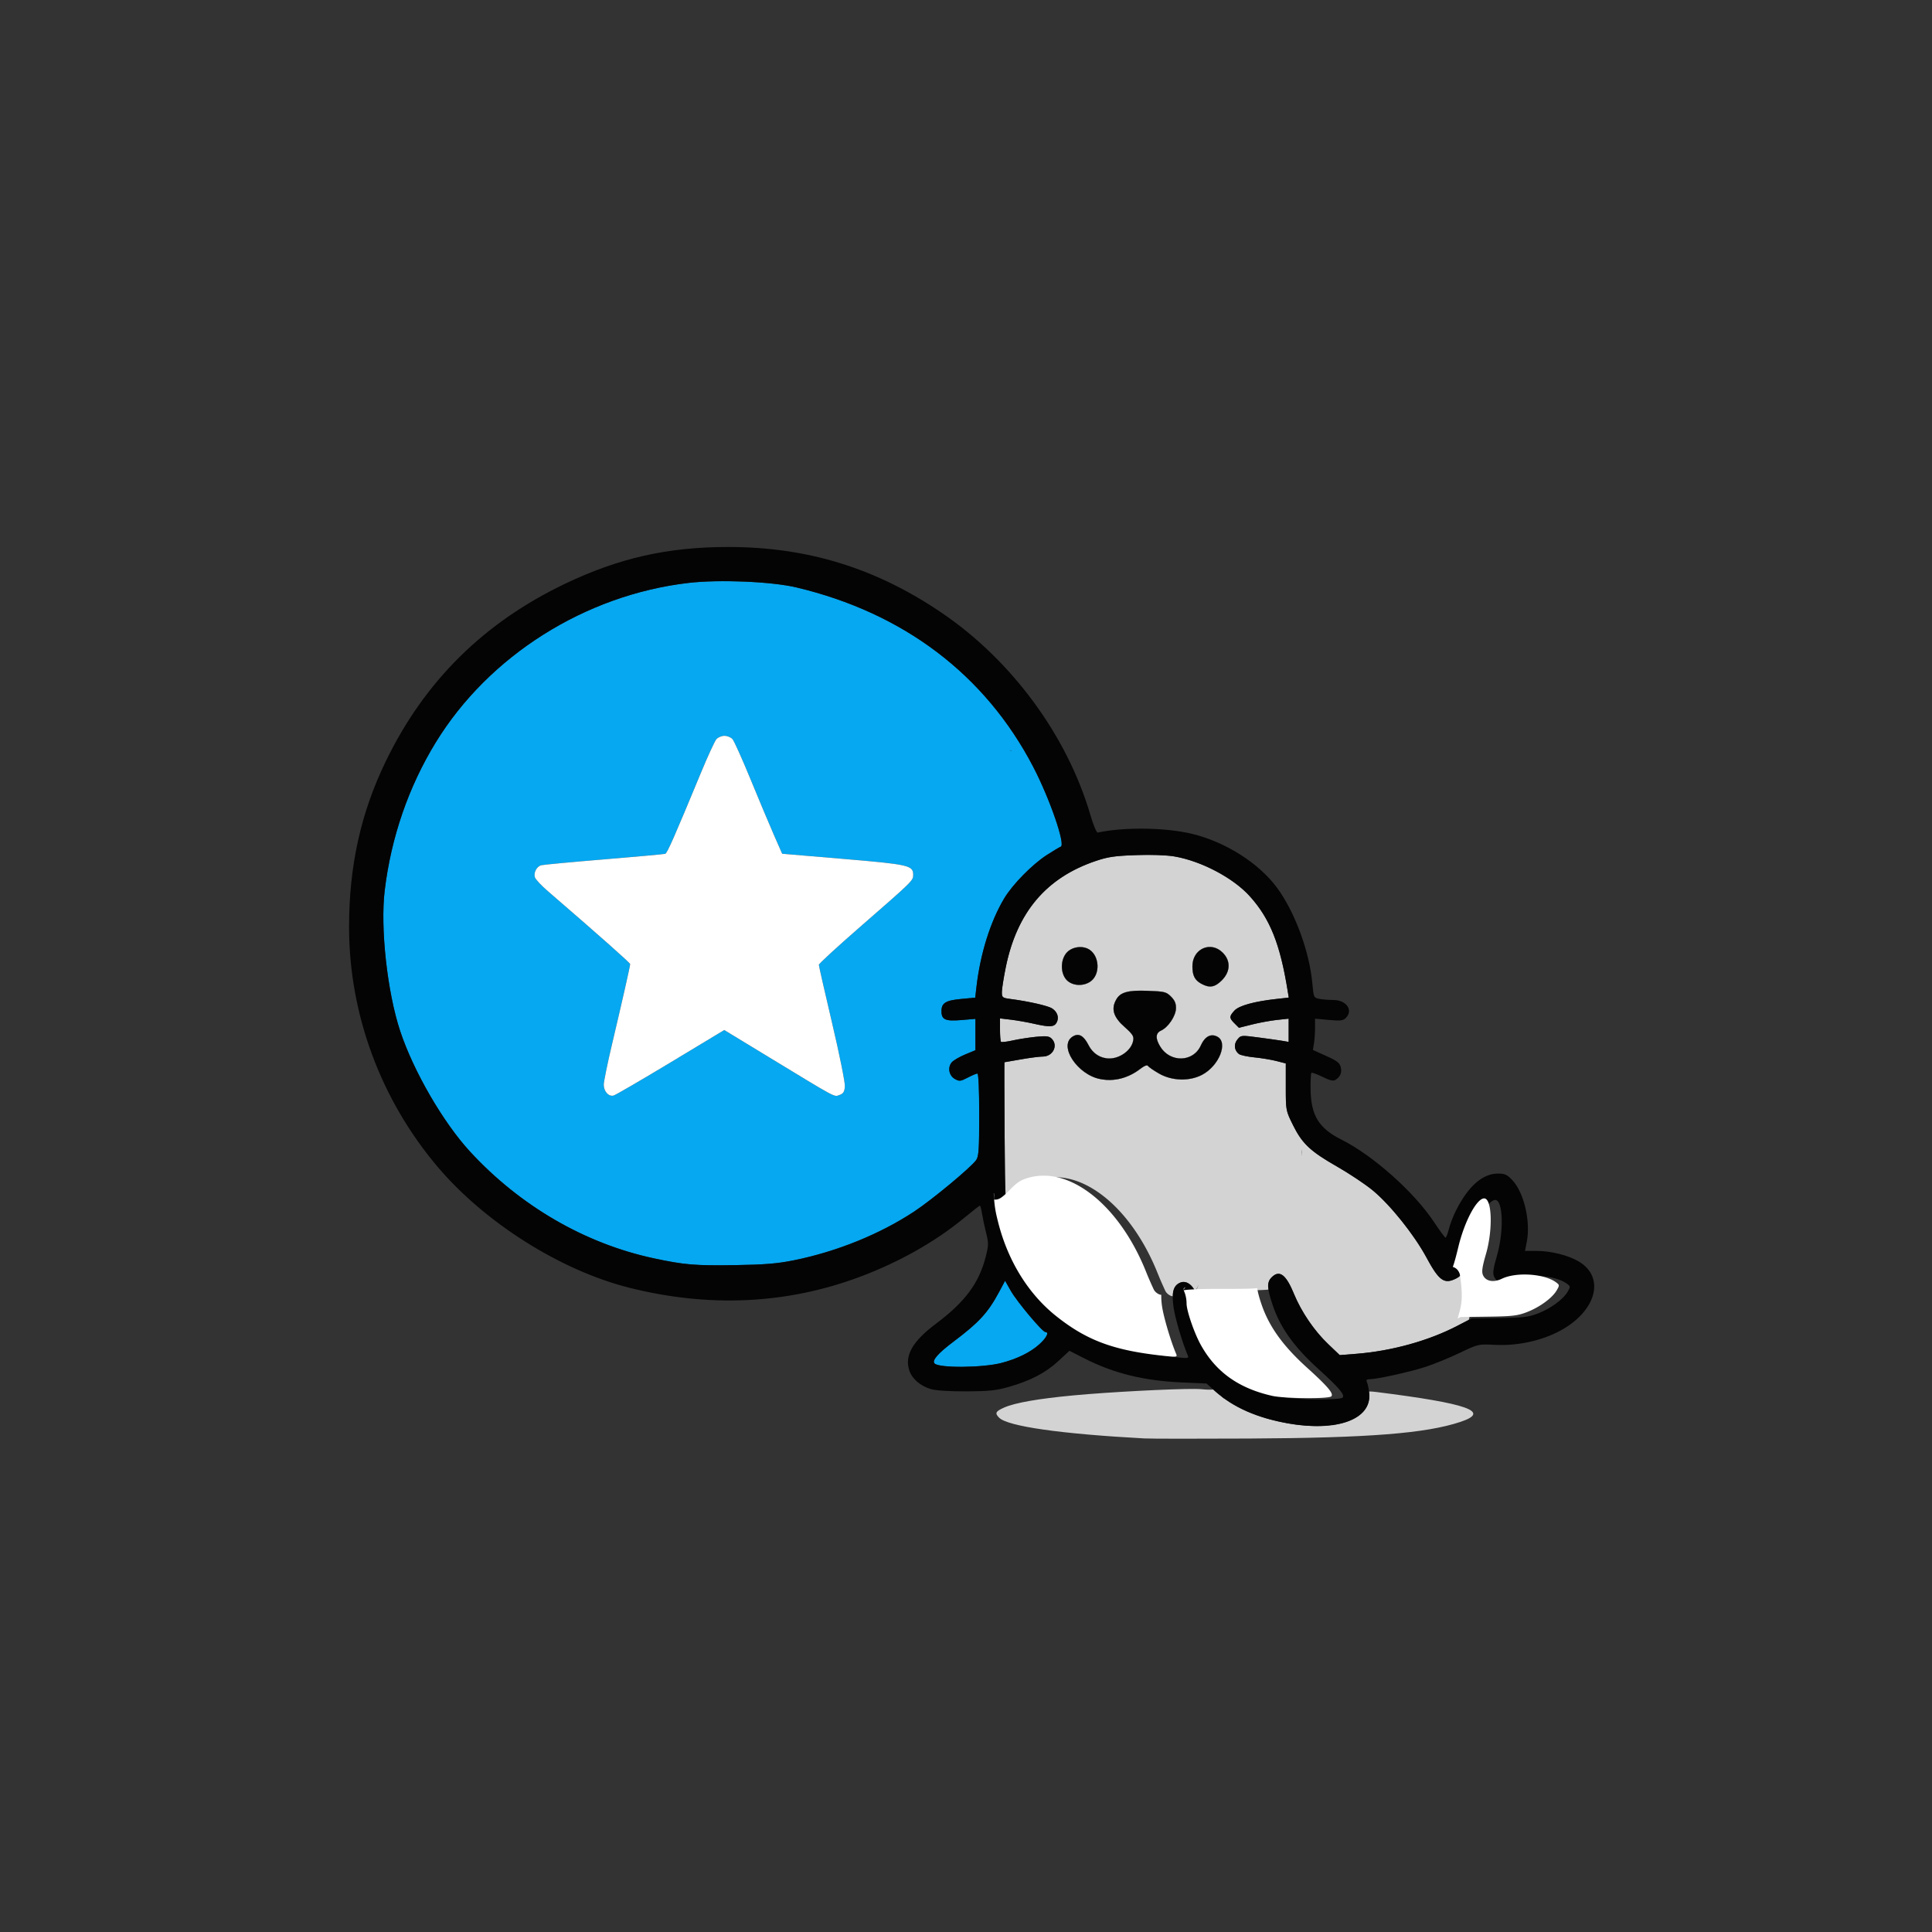 <?xml version="1.0" encoding="UTF-8" standalone="no"?>
<!-- Created with Inkscape (http://www.inkscape.org/) -->

<svg
   width="270.933mm"
   height="270.933mm"
   viewBox="0 0 270.933 270.933"
   version="1.1"
   id="svg1"
   xml:space="preserve"
   xmlns="http://www.w3.org/2000/svg"
   xmlns:svg="http://www.w3.org/2000/svg"><rect x="0" y="0" width="270.933" height="270.933" fill="#333333" stroke="none"/><defs
     id="defs1" /><g
     id="layer1"
     transform="translate(1192.56,305.96)"><g
       id="g376"><path
         style="fill:none"
         d="m -1192.56,-170.493 v -135.467 h 135.467 135.467 v 135.467 135.467 h -135.467 -135.467 z"
         id="path36" /><path
         style="fill:#d3d3d4"
         d="m -1025.007,-111.182 c -3.175,-0.021 -11.939,0.428 -17.005,0.902 -4.933,0.462 -8.206,1.035 -9.723,1.703 -1.219,0.537 -1.347,0.794 -0.712,1.429 1.212,1.212 8.646,2.273 20.357,2.905 0.873,0.047 7.481,0.054 14.684,0.016 16.82,-0.09 24.76,-0.714 29.633,-2.329 4.34,-1.438 1.112,-2.586 -11.812,-4.202 -0.356,-0.044 -0.685,-0.079 -1.01,-0.059 0.013,0.1 0.042,0.156 0.051,0.252 0.221,2.337 -1.696,3.897 -4.906,4.405 -0.123,0.065 -0.224,0.076 -0.301,0.03 -1.759,0.238 -3.858,0.193 -6.228,-0.23 v 0 c -3.634,-0.649 -6.54,-1.827 -8.841,-3.488 -0.047,-0.006 -0.086,-0.014 -0.134,-0.02 -0.176,-0.149 -0.254,-0.236 -0.272,-0.286 -0.274,-0.213 -0.58,-0.4 -0.835,-0.628 l -0.354,-0.317 c -0.452,0.034 -1.065,0.02 -1.597,-0.043 -0.198,-0.024 -0.538,-0.036 -0.992,-0.039 z"
         id="path142" /><path
         style="fill:#d3d3d4"
         d="m -1012.039,-166.688 c -0.028,0.028 -0.047,0.12 -0.053,0.274 -0.01,0.207 0.024,0.346 0.077,0.368 l 0.01,-5.2e-4 c 0.017,0.004 0.035,-4.1e-4 0.054,-0.02 0.088,-0.088 0.098,-0.316 0.021,-0.507 -0.042,-0.106 -0.079,-0.143 -0.106,-0.115 z"
         id="path141" /><path
         style="fill:#d3d3d4"
         d="m -1032.707,-167.031 c 0.347,-0.003 0.723,0.003 1.125,0.018 0.583,0.021 1.036,0.041 1.397,0.069 0.723,0.056 1.08,0.146 1.386,0.347 0.153,0.101 0.293,0.229 0.459,0.396 0.265,0.265 0.444,0.507 0.553,0.769 0.109,0.262 0.15,0.544 0.14,0.89 0,2e-4 0,3.2e-4 0,5.2e-4 0,1.8e-4 0,3.3e-4 0,5.1e-4 -0.01,0.267 -0.08,0.566 -0.2,0.871 0,1.6e-4 10e-5,3.5e-4 0,5.1e-4 -0.12,0.306 -0.287,0.618 -0.484,0.911 -0.197,0.293 -0.425,0.567 -0.665,0.795 -0.24,0.229 -0.493,0.413 -0.742,0.526 0,5.1e-4 0,0.001 0,0.002 -0.192,0.088 -0.339,0.2 -0.44,0.336 -0.102,0.137 -0.157,0.299 -0.167,0.486 -0.01,0.187 0.027,0.398 0.109,0.634 0.082,0.236 0.211,0.497 0.386,0.783 0.174,0.285 0.377,0.534 0.6,0.745 0.224,0.212 0.468,0.387 0.726,0.525 0.772,0.415 1.663,0.502 2.459,0.266 0.265,-0.079 0.52,-0.193 0.756,-0.344 0.237,-0.15 0.455,-0.336 0.646,-0.558 0.192,-0.222 0.358,-0.479 0.49,-0.772 0.129,-0.286 0.277,-0.524 0.434,-0.73 0.021,-0.027 0.039,-0.06 0.06,-0.085 0.164,-0.2 0.342,-0.35 0.526,-0.461 0,-0.002 0.01,-0.005 0.01,-0.006 0.447,-0.265 0.936,-0.269 1.408,0.04 1.055,0.691 0.6,2.591 -0.646,4.037 -0.014,0.016 -0.023,0.033 -0.037,0.049 -0.184,0.209 -0.391,0.401 -0.606,0.584 -0.043,0.037 -0.079,0.081 -0.123,0.117 -0.263,0.211 -0.545,0.401 -0.845,0.558 -0.888,0.465 -1.942,0.679 -3,0.647 -0.529,-0.016 -1.059,-0.093 -1.57,-0.232 -0.511,-0.138 -1.002,-0.337 -1.454,-0.596 -0.753,-0.432 -1.449,-0.913 -1.545,-1.069 -0.056,-0.09 -0.181,-0.099 -0.365,-0.03 -0.183,0.069 -0.425,0.215 -0.713,0.435 -0.332,0.253 -0.771,0.516 -1.184,0.74 -0.091,0.048 -0.18,0.097 -0.271,0.14 -0.1,0.049 -0.224,0.124 -0.307,0.158 -0.258,0.105 -0.517,0.173 -0.777,0.245 -0.086,0.025 -0.171,0.06 -0.257,0.082 -0.426,0.102 -0.851,0.159 -1.273,0.177 -0.131,0.006 -0.263,-0.008 -0.395,-0.01 -0.3,-0.006 -0.597,-0.028 -0.888,-0.075 -0.096,-0.015 -0.192,-0.006 -0.288,-0.025 -0.089,-0.017 -0.17,-0.062 -0.258,-0.084 -0.202,-0.052 -0.396,-0.121 -0.591,-0.193 -0.141,-0.055 -0.284,-0.097 -0.421,-0.163 -1.014,-0.463 -1.908,-1.197 -2.569,-2.197 -0.204,-0.309 -0.356,-0.616 -0.47,-0.916 -0.042,-0.103 -0.066,-0.201 -0.097,-0.303 -0.04,-0.143 -0.071,-0.283 -0.089,-0.42 -0.029,-0.19 -0.029,-0.367 -0.011,-0.541 0.011,-0.112 0.03,-0.218 0.059,-0.32 0.097,-0.315 0.258,-0.601 0.569,-0.805 0.213,-0.14 0.417,-0.221 0.614,-0.242 0.197,-0.021 0.388,0.017 0.574,0.116 0.186,0.099 0.367,0.259 0.547,0.481 0.179,0.222 0.356,0.506 0.533,0.853 0.293,0.574 0.705,1.028 1.194,1.344 0.01,0.006 0.019,0.015 0.029,0.021 0.219,0.138 0.458,0.237 0.704,0.317 0.052,0.016 0.101,0.036 0.154,0.05 0.246,0.066 0.504,0.102 0.769,0.107 0.028,10e-4 0.055,0.005 0.083,0.005 0.317,-0.002 0.634,-0.073 0.945,-0.17 0.097,-0.033 0.195,-0.065 0.29,-0.107 0.127,-0.052 0.241,-0.127 0.363,-0.192 0.902,-0.523 1.627,-1.393 1.719,-2.186 0,-0.027 0.01,-0.056 0.01,-0.082 0,-0.054 0,-0.107 0,-0.159 -0.026,-0.217 -0.155,-0.431 -0.4,-0.704 -0.22,0.009 -0.863,-0.694 -1.426,-1.443 -0.423,-0.476 -0.718,-0.932 -0.841,-1.372 -0.013,-0.038 -0.039,-0.088 -0.046,-0.121 -0.035,-0.175 -0.038,-0.356 -0.028,-0.536 0,-0.082 0.01,-0.165 0.022,-0.248 0.038,-0.231 0.115,-0.457 0.216,-0.673 0.021,-0.046 0.019,-0.089 0.043,-0.136 0.026,-0.05 0.067,-0.077 0.095,-0.123 0.103,-0.17 0.223,-0.328 0.36,-0.469 0.058,-0.058 0.12,-0.121 0.187,-0.171 0.171,-0.143 0.355,-0.268 0.559,-0.352 0.275,-0.114 0.77,-0.187 1.41,-0.224 0.07,-0.005 0.158,-0.005 0.231,-0.009 0.18,-0.008 0.347,-0.018 0.548,-0.02 z"
         id="path140" /><path
         style="fill:#d3d3d4"
         d="m -1040.917,-173.143 c 0.142,0.008 0.283,0.028 0.42,0.059 0,8.4e-4 0.01,0.002 0.011,0.003 0.276,0.063 0.536,0.172 0.761,0.33 0.169,0.118 0.318,0.259 0.448,0.418 2e-4,1.9e-4 4e-4,3.2e-4 6e-4,5.1e-4 0.129,0.159 0.239,0.334 0.329,0.522 10e-5,1.4e-4 0,3.9e-4 0,5.2e-4 0.09,0.188 0.16,0.387 0.209,0.592 10e-5,1.6e-4 0,3.6e-4 0,5.2e-4 0.248,1.027 -0.011,2.206 -0.805,2.831 -0.246,0.194 -0.53,0.336 -0.831,0.427 -0.3,0.091 -0.617,0.131 -0.929,0.121 -0.312,-0.01 -0.62,-0.07 -0.901,-0.18 -0.281,-0.11 -0.536,-0.269 -0.745,-0.477 -10e-5,-9e-5 10e-5,-4.2e-4 0,-5.1e-4 -0.238,-0.238 -0.415,-0.542 -0.531,-0.88 -0.116,-0.338 -0.171,-0.71 -0.167,-1.083 0,-0.373 0.069,-0.747 0.193,-1.088 0.062,-0.171 0.14,-0.333 0.232,-0.483 0.092,-0.15 0.199,-0.289 0.32,-0.41 10e-5,-1e-4 4e-4,1e-4 5e-4,0 8e-4,-7.8e-4 0,-0.001 0,-0.002 0.199,-0.198 0.439,-0.356 0.702,-0.472 0,-6.3e-4 0,-0.001 0,-0.002 0.264,-0.116 0.55,-0.189 0.84,-0.218 0.145,-0.014 0.291,-0.017 0.436,-0.009 z"
         id="path139" /><path
         style="fill:#d3d3d4"
         d="m -1022.825,-173.165 c 0.119,0.004 0.238,0.017 0.358,0.04 0.239,0.046 0.478,0.13 0.71,0.255 0.232,0.125 0.456,0.293 0.668,0.504 0.286,0.286 0.497,0.595 0.635,0.917 0,1.3e-4 -10e-5,3.8e-4 0,5.1e-4 0.137,0.322 0.2,0.657 0.189,0.995 0,1.7e-4 0,3.4e-4 0,5.1e-4 -0.01,0.169 -0.029,0.338 -0.072,0.506 -10e-5,1.7e-4 0,3.5e-4 0,5.2e-4 -0.042,0.169 -0.103,0.336 -0.182,0.502 -0.158,0.332 -0.391,0.656 -0.696,0.961 -10e-5,9e-5 1e-4,4.2e-4 0,5.1e-4 -0.245,0.245 -0.475,0.437 -0.701,0.577 -0.225,0.14 -0.446,0.228 -0.671,0.267 -0.225,0.038 -0.455,0.026 -0.701,-0.034 -0.245,-0.06 -0.506,-0.168 -0.792,-0.323 -0.233,-0.126 -0.428,-0.261 -0.59,-0.413 -0.162,-0.152 -0.291,-0.321 -0.391,-0.516 -0.2,-0.389 -0.283,-0.878 -0.283,-1.531 0,-0.306 0.04,-0.591 0.113,-0.853 10e-5,-3.1e-4 -10e-5,-7.2e-4 0,-10e-4 0,-1.6e-4 -10e-5,-3.6e-4 0,-5.2e-4 2e-4,-7.7e-4 8e-4,-10e-4 10e-4,-0.002 0.073,-0.261 0.18,-0.5 0.313,-0.713 0.133,-0.212 0.292,-0.397 0.47,-0.553 0,-9.4e-4 0,-0.002 0,-0.003 0.18,-0.157 0.38,-0.286 0.593,-0.381 0.211,-0.095 0.435,-0.157 0.666,-0.186 0,-5.3e-4 0.01,-0.001 0.013,-0.002 0.114,-0.013 0.23,-0.019 0.347,-0.015 z"
         id="path138" /><path
         style="fill:#d3d3d4"
         d="m -1045.981,-180.812 c 0.014,0.014 -0.066,0.121 -0.231,0.331 -0.346,0.441 -0.563,0.581 -0.563,0.363 0,-0.055 0.208,-0.263 0.463,-0.463 0.21,-0.165 0.317,-0.245 0.331,-0.231 z"
         id="path137" /><path
         id="path35"
         style="fill:#d3d3d4"
         d="m -1030.136,-186.049 c -0.942,-0.033 -2.021,-0.033 -3.109,0.005 -3.018,0.105 -3.951,0.243 -5.722,0.846 -6.899,2.35 -10.983,7.194 -12.55,14.885 -0.3,1.474 -0.547,3.042 -0.547,3.483 0,0.757 0.07,0.811 1.257,0.968 2.54,0.335 5.219,0.946 5.79,1.32 0.747,0.489 1.001,1.286 0.632,1.976 -0.343,0.642 -0.969,0.672 -3.226,0.161 0,-3.7e-4 0,-1.5e-4 0,-5.2e-4 -0.918,-0.208 -2.355,-0.46 -3.192,-0.56 l -1.521,-0.181 v 1.574 c 0,0.866 0.063,1.636 0.14,1.713 0.077,0.077 0.821,-0.012 1.654,-0.196 0.833,-0.185 2.302,-0.413 3.264,-0.509 1.428,-0.142 1.829,-0.094 2.183,0.259 0.96,0.96 0.181,2.512 -1.262,2.513 -0.45,2e-4 -1.831,0.178 -3.068,0.396 -1.237,0.218 -2.267,0.396 -2.29,0.396 -0.023,2e-4 -0.012,4.495 0.025,9.989 0.036,5.494 0.068,7.9 0.199,9.495 0.191,0.008 0.371,-0.005 0.496,-0.046 0.318,-0.103 0.484,-0.234 0.654,-0.363 0.34,-0.26 0.663,-0.58 1.131,-1.055 v 0.002 c 0.924,-0.939 1.411,-1.249 2.265,-1.521 2.823,-0.9 5.921,-0.142 8.932,2.135 3.01,2.276 5.831,6.072 7.783,10.957 0.255,0.638 0.513,1.231 0.711,1.674 0.099,0.222 0.183,0.406 0.244,0.539 0.062,0.133 0.06,0.135 0.121,0.256 a 1.291,1.291 0 0 0 0,0.008 c 0.184,0.359 0.554,0.613 0.818,0.703 0.092,0.031 0.162,0.04 0.235,0.053 0.027,-1.022 0.325,-1.595 0.991,-1.898 0.779,-0.355 1.587,0.153 2.079,1.097 a 1.291,1.291 0 0 0 0.503,-0.875 c -0.024,0.47 -0.293,0.765 -0.436,0.885 -0.027,0.023 -0.028,0.015 -0.051,0.032 0.017,0.035 0.03,0.075 0.047,0.111 0.163,-0.024 0.311,-0.049 0.617,-0.073 0.862,-0.069 2.241,-0.119 4.149,-0.119 2.73,0 4.46,0.01 5.533,-0.104 -0.113,-0.807 0.01,-1.299 0.426,-1.715 1.087,-1.087 2.005,-0.41 3.118,2.293 1.051,2.554 2.856,5.205 4.814,7.072 l 1.617,1.543 2.303,-0.181 c 4.953,-0.391 10.104,-1.812 14.143,-3.904 l 1.65,-0.854 c 0.056,-0.219 0.103,-0.423 0.179,-0.671 0.474,-1.565 0.502,-2.849 0.145,-5.375 -0.041,-0.292 -0.238,-0.739 -0.607,-0.992 -0.136,-0.093 -0.271,-0.146 -0.402,-0.185 -0.297,0.822 -0.571,1.149 -1.055,1.399 -1.694,0.876 -2.422,0.368 -4.199,-2.929 -1.712,-3.175 -5.081,-7.386 -7.525,-9.404 -1.033,-0.853 -3.289,-2.358 -5.014,-3.346 -3.773,-2.16 -4.89,-3.216 -6.192,-5.851 -0.984,-1.991 -0.99,-2.027 -0.992,-5.308 v -3.304 l -1.321,-0.337 c -0.727,-0.186 -2.122,-0.417 -3.102,-0.514 -0.98,-0.097 -1.95,-0.309 -2.156,-0.473 -0.654,-0.518 -0.741,-1.369 -0.208,-2.027 0.492,-0.608 0.518,-0.61 2.983,-0.286 1.367,0.18 2.873,0.393 3.346,0.474 l 0.86,0.147 v -1.63 -1.631 l -1.654,0.181 c -0.909,0.099 -2.478,0.387 -3.487,0.64 l -1.833,0.459 -0.614,-0.614 c -0.763,-0.763 -0.765,-0.972 -0.019,-1.794 0.633,-0.697 2.785,-1.29 5.959,-1.641 l 1.659,-0.183 -0.153,-0.957 c -1.052,-6.561 -2.481,-10.127 -5.321,-13.27 -2.314,-2.561 -6.755,-4.907 -10.536,-5.565 -0.541,-0.094 -1.347,-0.16 -2.289,-0.192 z m 6.957,12.899 c 0.698,-0.084 1.455,0.151 2.089,0.784 1.143,1.143 1.094,2.663 -0.126,3.883 -0.982,0.982 -1.721,1.108 -2.864,0.487 -0.931,-0.505 -1.264,-1.153 -1.264,-2.46 0,-1.531 1.001,-2.555 2.165,-2.694 z m -18.175,0.015 c 0.581,-0.057 1.174,0.066 1.627,0.382 1.352,0.947 1.453,3.365 0.182,4.365 -0.985,0.775 -2.573,0.724 -3.406,-0.109 -0.951,-0.951 -0.926,-2.97 0.048,-3.944 0.4,-0.4 0.969,-0.637 1.549,-0.694 z m 9.772,6.122 c 2.333,0.085 2.577,0.146 3.242,0.812 0.53,0.531 0.713,0.967 0.693,1.66 -0.03,1.068 -1.097,2.651 -2.09,3.104 -0.775,0.353 -0.814,1.097 -0.116,2.242 1.391,2.281 4.622,2.203 5.677,-0.137 0.572,-1.268 1.395,-1.725 2.3,-1.276 1.606,0.796 0.298,4.114 -2.121,5.38 -1.776,0.93 -4.216,0.857 -6.024,-0.18 -0.753,-0.432 -1.449,-0.913 -1.545,-1.069 -0.112,-0.181 -0.501,-0.034 -1.077,0.405 -1.736,1.324 -3.675,1.816 -5.641,1.431 -3.218,-0.63 -5.845,-4.654 -3.878,-5.942 0.852,-0.558 1.56,-0.182 2.268,1.207 0.594,1.165 1.672,1.848 2.913,1.848 1.472,0 3.03,-1.139 3.311,-2.42 0.148,-0.676 0.011,-0.908 -1.168,-1.968 -1.544,-1.388 -1.911,-2.481 -1.258,-3.745 0.6,-1.16 1.597,-1.458 4.514,-1.352 z m 21.581,22.232 c -0.046,0.361 -0.029,0.703 0.033,0.832 0,0.006 -0.025,0.094 -0.078,-0.287 -0.01,-0.048 -0.013,-0.107 -0.012,-0.192 0,-0.085 0.055,-0.35 0.055,-0.349 0,1e-5 0,-0.004 0,-0.004 z" /><path
         id="path34"
         style="fill:#05a8f1"
         d="m -1092.315,-224.444 c -1.346,0.029 -2.61,0.104 -3.687,0.229 -14.49,1.684 -27.992,10.204 -35.45,22.368 -3.813,6.219 -6.269,13.342 -7.16,20.77 -0.631,5.256 0.359,14.245 2.171,19.711 1.871,5.642 6.033,12.82 9.806,16.912 7.027,7.619 16.119,12.895 25.78,14.96 4.262,0.911 5.785,1.039 11.35,0.951 4.139,-0.065 5.923,-0.209 8.188,-0.664 6.059,-1.215 12.124,-3.667 16.952,-6.853 2.517,-1.661 7.98,-6.196 8.697,-7.22 0.361,-0.515 0.426,-1.5 0.426,-6.371 0,-3.543 -0.099,-5.762 -0.256,-5.762 -0.141,0 -0.753,0.259 -1.361,0.576 -1.002,0.523 -1.168,0.54 -1.794,0.19 -0.846,-0.472 -1.054,-1.658 -0.416,-2.363 0.245,-0.271 1.087,-0.759 1.872,-1.084 l 1.426,-0.591 v -2.197 -2.197 l -1.978,0.167 c -2.244,0.19 -2.785,-0.052 -2.785,-1.246 0,-1.148 0.58,-1.509 2.759,-1.713 l 1.974,-0.185 0.171,-1.491 c 0.533,-4.643 1.956,-9.187 3.89,-12.422 1.165,-1.95 3.935,-4.772 5.972,-6.084 0.917,-0.591 1.8,-1.119 1.962,-1.173 0.705,-0.235 -1.534,-6.723 -3.866,-11.202 -6.724,-12.915 -18.19,-21.597 -33.233,-25.161 -2.606,-0.618 -7.373,-0.943 -11.41,-0.856 z m 1.355,21.672 c 0.391,0 0.896,0.208 1.12,0.463 0.225,0.255 1.361,2.785 2.525,5.622 1.164,2.838 2.639,6.35 3.277,7.805 l 1.161,2.646 8.565,0.723 c 9.21,0.777 9.81,0.913 9.81,2.228 0,0.821 0,0.819 -7.518,7.369 -3.141,2.736 -5.711,5.101 -5.711,5.255 0,0.154 0.839,3.844 1.865,8.2 1.028,4.363 1.83,8.346 1.786,8.869 -0.063,0.747 -0.225,1 -0.766,1.189 -0.78,0.273 -0.202,0.583 -9.981,-5.362 l -6.17,-3.751 -7.508,4.528 c -4.129,2.491 -7.735,4.588 -8.012,4.66 -0.69,0.18 -1.377,-0.578 -1.377,-1.52 0,-0.429 0.528,-3.009 1.174,-5.736 1.396,-5.893 2.53,-10.904 2.53,-11.178 0,-0.166 -4.424,-4.086 -11.561,-10.243 -0.901,-0.778 -1.712,-1.643 -1.801,-1.924 -0.201,-0.634 0.243,-1.507 0.859,-1.688 0.255,-0.075 4.214,-0.446 8.798,-0.825 4.584,-0.379 8.464,-0.731 8.623,-0.783 0.279,-0.091 1.271,-2.344 5.014,-11.388 0.964,-2.328 1.939,-4.442 2.168,-4.696 0.229,-0.255 0.737,-0.463 1.128,-0.463 z m 39.928,2.02 c 0.06,0.026 0.316,0.03 0.385,0.069 -0.014,-0.004 -0.083,0.014 -0.096,0.011 -0.313,-0.059 -0.296,-0.083 -0.289,-0.08 z m -0.58,74.401 -0.826,1.543 c -1.564,2.922 -2.82,4.295 -6.381,6.972 -2.214,1.664 -3.092,2.674 -2.681,3.085 0.658,0.658 6.737,0.609 9.376,-0.076 2.199,-0.571 4.07,-1.492 5.315,-2.617 1.024,-0.925 1.413,-1.719 0.842,-1.719 -0.412,0 -3.981,-4.256 -4.844,-5.776 z" /><path
         style="fill:#040405"
         d="m -1011.982,-106.36 c -4.3,-0.768 -7.638,-2.232 -10.083,-4.423 l -1.294,-1.16 -3.44,-0.15 c -5.353,-0.234 -9.599,-1.281 -13.715,-3.382 l -2.073,-1.058 -1.566,1.45 c -1.778,1.647 -3.925,2.76 -6.991,3.629 -1.741,0.493 -2.789,0.6 -5.95,0.61 -2.374,0.007 -4.261,-0.116 -4.949,-0.324 -1.463,-0.442 -2.615,-1.44 -2.997,-2.597 -0.693,-2.1 0.437,-4.089 3.726,-6.558 4.127,-3.097 6.062,-5.715 7.008,-9.481 0.383,-1.526 0.387,-1.857 0.032,-3.268 -0.217,-0.864 -0.474,-2.076 -0.572,-2.695 -0.098,-0.618 -0.231,-1.124 -0.296,-1.124 -0.065,0 -1.037,0.758 -2.159,1.685 -4.097,3.382 -9.178,6.253 -14.741,8.327 -10.234,3.816 -21.133,4.317 -32.332,1.488 -9.576,-2.419 -20.151,-9.09 -26.769,-16.885 -8.025,-9.453 -12.462,-21.444 -12.467,-33.693 0,-8.548 1.652,-16.017 5.15,-23.231 5.448,-11.238 13.74,-19.45 25.144,-24.899 7.557,-3.612 14.418,-5.157 22.886,-5.155 11.149,0.003 20.738,2.968 30.001,9.278 9.796,6.673 17.546,17.23 20.78,28.307 0.405,1.388 0.867,2.496 1.026,2.462 3.745,-0.799 9.569,-0.714 13.281,0.192 4.643,1.134 9.284,4.074 11.826,7.492 2.523,3.393 4.586,8.968 4.997,13.503 0.175,1.927 0.197,1.977 0.972,2.132 0.436,0.087 1.314,0.159 1.95,0.159 1.85,0 2.856,1.438 1.768,2.527 -0.375,0.375 -0.762,0.419 -2.381,0.272 l -1.933,-0.175 v 1.268 c 0,0.697 -0.07,1.685 -0.151,2.194 l -0.148,0.926 1.859,0.833 c 1.496,0.671 1.895,0.976 2.042,1.562 0.193,0.769 -0.053,1.365 -0.745,1.801 -0.306,0.193 -0.796,0.076 -1.825,-0.433 -0.774,-0.383 -1.471,-0.632 -1.549,-0.554 -0.078,0.079 -0.127,1.131 -0.109,2.338 0.055,3.648 1.156,5.435 4.333,7.026 4.424,2.216 10.194,7.355 12.98,11.56 0.792,1.196 1.515,2.178 1.607,2.183 0.092,0.005 0.306,-0.541 0.475,-1.214 0.169,-0.673 0.615,-1.834 0.99,-2.58 1.721,-3.423 3.732,-5.193 5.901,-5.193 0.955,0 1.275,0.147 2.007,0.924 1.64,1.739 2.588,5.804 2.022,8.667 l -0.249,1.257 h 1.63 c 1.992,0 4.411,0.603 5.885,1.467 3.938,2.307 2.375,7.333 -3.11,9.999 -2.554,1.241 -5.707,1.862 -8.67,1.707 -2.266,-0.119 -2.279,-0.116 -4.925,1.144 -1.459,0.695 -3.598,1.57 -4.753,1.945 -2.174,0.706 -6.807,1.73 -7.826,1.73 -0.456,0 -0.538,0.1 -0.377,0.463 0.113,0.255 0.251,0.939 0.306,1.521 0.346,3.657 -4.507,5.442 -11.435,4.205 z m 7.696,-3.61 c 0.371,-0.372 -0.486,-1.384 -3.412,-4.03 -3.382,-3.059 -5.328,-5.781 -6.386,-8.934 -0.814,-2.424 -0.843,-3.206 -0.146,-3.903 1.087,-1.087 2.006,-0.411 3.119,2.293 1.051,2.554 2.856,5.205 4.814,7.073 l 1.617,1.543 2.303,-0.182 c 4.953,-0.391 10.104,-1.812 14.143,-3.904 l 2.051,-1.062 3.902,-0.052 c 3.356,-0.045 4.117,-0.137 5.432,-0.654 1.78,-0.7 3.499,-1.961 4.12,-3.022 0.414,-0.707 0.409,-0.765 -0.093,-1.136 -1.636,-1.209 -5.565,-1.466 -7.579,-0.496 -1.171,0.564 -2.247,0.364 -2.637,-0.492 -0.214,-0.469 -0.122,-1.135 0.406,-2.958 0.995,-3.431 0.857,-7.799 -0.247,-7.799 -1.043,0 -2.75,3.201 -3.611,6.775 -0.806,3.342 -0.999,3.786 -1.834,4.218 -1.694,0.876 -2.422,0.368 -4.199,-2.929 -1.712,-3.175 -5.081,-7.386 -7.525,-9.403 -1.033,-0.853 -3.289,-2.358 -5.014,-3.346 -3.773,-2.16 -4.89,-3.216 -6.192,-5.851 -0.984,-1.991 -0.99,-2.027 -0.993,-5.308 v -3.304 l -1.321,-0.337 c -0.727,-0.186 -2.123,-0.417 -3.102,-0.514 -0.98,-0.097 -1.95,-0.31 -2.156,-0.473 -0.654,-0.518 -0.741,-1.369 -0.208,-2.027 0.492,-0.608 0.518,-0.61 2.983,-0.287 1.367,0.18 2.873,0.393 3.346,0.474 l 0.86,0.147 v -1.631 -1.631 l -1.654,0.181 c -0.909,0.099 -2.478,0.387 -3.486,0.64 l -1.833,0.459 -0.615,-0.614 c -0.763,-0.763 -0.765,-0.972 -0.019,-1.794 0.633,-0.697 2.785,-1.29 5.959,-1.641 l 1.659,-0.183 -0.153,-0.957 c -1.052,-6.561 -2.481,-10.126 -5.321,-13.27 -2.314,-2.561 -6.755,-4.907 -10.536,-5.565 -1.083,-0.189 -3.222,-0.263 -5.398,-0.187 -3.018,0.105 -3.95,0.243 -5.722,0.846 -6.899,2.35 -10.983,7.193 -12.55,14.885 -0.3,1.474 -0.546,3.042 -0.546,3.483 0,0.757 0.07,0.811 1.257,0.968 2.54,0.335 5.218,0.946 5.789,1.32 0.747,0.489 1.001,1.286 0.632,1.976 -0.344,0.642 -0.969,0.673 -3.23,0.161 -0.918,-0.208 -2.355,-0.46 -3.191,-0.56 l -1.521,-0.181 v 1.574 c 0,0.866 0.063,1.637 0.139,1.713 0.077,0.077 0.821,-0.012 1.654,-0.196 0.833,-0.185 2.302,-0.414 3.264,-0.509 1.428,-0.142 1.829,-0.094 2.183,0.259 0.96,0.96 0.181,2.512 -1.262,2.512 -0.45,2e-4 -1.831,0.179 -3.068,0.397 -1.237,0.218 -2.268,0.396 -2.29,0.397 -0.023,2e-4 -0.012,4.495 0.025,9.988 0.065,9.874 0.074,10.02 0.778,12.766 1.375,5.366 4.223,9.951 8.096,13.037 4.368,3.48 8.213,4.875 15.449,5.604 1.415,0.143 1.534,0.115 1.352,-0.313 -0.765,-1.796 -1.764,-5.179 -1.98,-6.703 -0.297,-2.096 -0.059,-3.022 0.89,-3.454 1.234,-0.562 2.545,1.037 2.55,3.112 0,1.011 1.084,4.154 1.989,5.783 2.113,3.802 5.289,6.072 9.988,7.139 1.721,0.391 7.916,0.444 8.288,0.071 z m -33.998,-44.671 c -3.218,-0.63 -5.845,-4.654 -3.878,-5.943 0.852,-0.558 1.56,-0.181 2.268,1.207 0.594,1.165 1.672,1.849 2.913,1.849 1.472,0 3.03,-1.139 3.312,-2.42 0.148,-0.676 0.011,-0.908 -1.168,-1.968 -1.544,-1.388 -1.911,-2.481 -1.258,-3.745 0.6,-1.16 1.597,-1.459 4.514,-1.352 2.333,0.085 2.577,0.146 3.242,0.812 0.53,0.531 0.713,0.968 0.693,1.661 -0.03,1.068 -1.096,2.651 -2.09,3.104 -0.775,0.353 -0.814,1.097 -0.116,2.242 1.391,2.281 4.622,2.203 5.677,-0.137 0.572,-1.268 1.395,-1.725 2.299,-1.276 1.606,0.796 0.299,4.114 -2.12,5.38 -1.776,0.93 -4.217,0.857 -6.025,-0.18 -0.753,-0.432 -1.449,-0.913 -1.545,-1.069 -0.112,-0.181 -0.501,-0.034 -1.077,0.405 -1.736,1.324 -3.675,1.816 -5.641,1.432 z m 14.204,-13.354 c -0.931,-0.505 -1.264,-1.153 -1.264,-2.46 0,-2.449 2.564,-3.6 4.254,-1.91 1.143,1.143 1.094,2.663 -0.126,3.883 -0.982,0.982 -1.721,1.107 -2.864,0.487 z m -18.87,-0.502 c -0.951,-0.951 -0.926,-2.971 0.048,-3.945 0.801,-0.801 2.271,-0.945 3.176,-0.311 1.352,0.947 1.453,3.365 0.182,4.365 -0.985,0.775 -2.573,0.724 -3.406,-0.109 z m -9.174,53.669 c 2.199,-0.571 4.07,-1.492 5.316,-2.617 1.024,-0.925 1.413,-1.719 0.842,-1.719 -0.412,0 -3.98,-4.256 -4.844,-5.776 l -0.801,-1.411 -0.826,1.543 c -1.564,2.922 -2.82,4.295 -6.381,6.972 -2.214,1.664 -3.092,2.674 -2.681,3.085 0.658,0.658 6.737,0.609 9.376,-0.076 z m -29.193,-14.378 c 6.059,-1.215 12.124,-3.666 16.953,-6.853 2.517,-1.661 7.979,-6.196 8.697,-7.221 0.361,-0.515 0.426,-1.5 0.426,-6.371 0,-3.543 -0.099,-5.762 -0.256,-5.762 -0.141,0 -0.753,0.259 -1.361,0.576 -1.002,0.523 -1.168,0.54 -1.794,0.19 -0.846,-0.472 -1.054,-1.658 -0.416,-2.363 0.245,-0.271 1.087,-0.758 1.872,-1.084 l 1.426,-0.591 v -2.197 -2.197 l -1.977,0.167 c -2.244,0.19 -2.785,-0.052 -2.785,-1.246 0,-1.148 0.58,-1.509 2.759,-1.713 l 1.973,-0.185 0.171,-1.492 c 0.533,-4.643 1.956,-9.187 3.89,-12.422 1.165,-1.95 3.935,-4.772 5.972,-6.084 0.917,-0.591 1.8,-1.119 1.961,-1.173 0.705,-0.235 -1.534,-6.723 -3.866,-11.202 -6.724,-12.915 -18.191,-21.597 -33.233,-25.161 -3.475,-0.823 -10.791,-1.127 -15.096,-0.627 -14.49,1.684 -27.992,10.204 -35.45,22.368 -3.813,6.219 -6.269,13.342 -7.16,20.77 -0.631,5.256 0.359,14.245 2.172,19.711 1.871,5.642 6.033,12.82 9.806,16.912 7.027,7.619 16.118,12.895 25.779,14.96 4.262,0.911 5.785,1.038 11.35,0.951 4.139,-0.065 5.923,-0.209 8.188,-0.663 z"
         id="path33" /><path
         id="path182"
         style="fill:#ffffff;fill-opacity:1;stroke:none;stroke-width:2;stroke-linecap:round;stroke-linejoin:round;stroke-dasharray:none;stroke-opacity:1;paint-order:markers stroke fill"
         d="m -1090.96,-202.772 c -0.392,0 -0.899,0.208 -1.128,0.463 -0.229,0.255 -1.204,2.368 -2.168,4.696 -3.743,9.044 -4.735,11.297 -5.014,11.388 -0.159,0.052 -4.039,0.405 -8.623,0.783 -4.584,0.379 -8.543,0.75 -8.798,0.825 -0.616,0.181 -1.061,1.055 -0.859,1.688 0.089,0.28 0.899,1.146 1.801,1.924 7.136,6.157 11.561,10.077 11.561,10.243 0,0.274 -1.134,5.285 -2.53,11.178 -0.646,2.726 -1.174,5.307 -1.174,5.736 0,0.942 0.687,1.701 1.377,1.52 0.277,-0.072 3.882,-2.17 8.012,-4.66 l 7.508,-4.528 6.17,3.751 c 9.779,5.945 9.201,5.634 9.981,5.362 0.541,-0.189 0.703,-0.441 0.766,-1.189 0.044,-0.522 -0.758,-4.506 -1.786,-8.869 -1.026,-4.356 -1.865,-8.046 -1.865,-8.2 0,-0.154 2.57,-2.519 5.711,-5.255 7.518,-6.55 7.518,-6.548 7.518,-7.369 0,-1.315 -0.6,-1.451 -9.81,-2.228 l -8.565,-0.723 -1.161,-2.646 c -0.639,-1.455 -2.113,-4.968 -3.277,-7.805 -1.164,-2.838 -2.301,-5.368 -2.525,-5.622 -0.225,-0.255 -0.729,-0.463 -1.12,-0.463 z" /><path
         id="path191"
         style="fill:#ffffff;fill-opacity:1;stroke:none;stroke-width:2;stroke-linecap:round;stroke-linejoin:round;stroke-dasharray:none;stroke-opacity:1;paint-order:markers stroke fill"
         transform="scale(0.265)"
         d="m -3872.959,-473.354 c -0.12,0.034 -0.251,0.096 -0.373,0.143 a 4.878,4.878 0 0 1 -0.756,0.857 c 0.025,0.048 0.04,0.106 0.064,0.154 0.087,-0.061 0.089,-0.032 0.191,-0.119 0.237,-0.2 0.571,-0.58 0.873,-1.035 z m 38.037,0.449 c -4.055,0.433 -10.593,0.395 -20.912,0.395 -7.208,0 -12.421,0.191 -15.68,0.451 -1.155,0.092 -1.716,0.187 -2.332,0.277 0.93,1.992 1.53,4.396 1.537,7.043 0,3.819 4.096,15.699 7.518,21.855 7.985,14.37 19.988,22.949 37.748,26.98 6.504,1.476 29.919,1.676 31.326,0.268 h -0.01 c 1.403,-1.404 -1.836,-5.23 -12.896,-15.232 -12.782,-11.56 -20.137,-21.849 -24.137,-33.766 -1.241,-3.698 -1.872,-6.209 -2.162,-8.271 z m -113.816,-59.504 c -2.776,0.075 -5.508,0.535 -8.176,1.385 -3.23,1.029 -5.069,2.2 -8.562,5.75 v -0.008 c -1.767,1.796 -2.988,3.005 -4.274,3.986 -0.642,0.49 -1.27,0.983 -2.473,1.373 -0.474,0.155 -1.155,0.204 -1.875,0.174 -0.067,-0.812 -0.083,-2.403 -0.137,-3.348 l -0.115,0.051 c 0.355,7.004 1.006,10.129 2.424,15.662 5.199,20.281 15.96,37.611 30.598,49.273 16.509,13.153 31.043,18.424 58.391,21.18 5.348,0.539 5.8,0.436 5.111,-1.18 -2.89,-6.788 -6.67,-19.574 -7.486,-25.334 -0.336,-2.368 -0.422,-4.237 -0.379,-5.883 -0.277,-0.048 -0.541,-0.084 -0.889,-0.201 -0.998,-0.339 -2.396,-1.298 -3.092,-2.656 a 4.878,4.878 0 0 1 0,-0.029 c -0.23,-0.456 -0.223,-0.464 -0.457,-0.967 -0.233,-0.503 -0.55,-1.2 -0.924,-2.037 -0.748,-1.675 -1.724,-3.915 -2.688,-6.326 -7.376,-18.464 -18.038,-32.808 -29.416,-41.412 -8.533,-6.453 -17.254,-9.679 -25.582,-9.453 z m 233.916,12.025 c -3.943,0 -10.391,12.099 -13.649,25.605 -1.279,5.304 -2.132,8.401 -2.945,10.65 0.493,0.146 1.002,0.347 1.518,0.699 1.397,0.956 2.139,2.646 2.295,3.75 1.351,9.548 1.246,14.403 -0.547,20.316 -0.285,0.939 -0.465,1.71 -0.676,2.537 l -3.064,1.588 4.58,-2.371 14.748,-0.197 c 12.684,-0.17 15.558,-0.515 20.531,-2.471 6.728,-2.646 13.228,-7.415 15.572,-11.424 1.563,-2.673 1.545,-2.89 -0.353,-4.293 -6.182,-4.569 -21.035,-5.543 -28.645,-1.877 -4.427,2.133 -8.494,1.376 -9.967,-1.857 -0.808,-1.774 -0.464,-4.292 1.533,-11.18 3.759,-12.967 3.238,-29.477 -0.932,-29.477 z" /></g><g
       id="g198"><path
         style="fill:none"
         d="m -921.626,-170.493 v -135.467 h 135.467 135.467 v 135.467 135.467 h -135.467 -135.467 z"
         id="path55" /><path
         style="fill:#dadbdc"
         d="m -846.1,-207.27 c 0,-5.748 0.035,-8.1 0.078,-5.226 0.043,2.874 0.043,7.577 0,10.451 -0.043,2.874 -0.078,0.523 -0.078,-5.226 z"
         id="path166" /><path
         style="fill:#dadbdc"
         d="m -824.987,-196.883 c 0.982,-0.051 2.59,-0.051 3.572,0 0.982,0.051 0.179,0.093 -1.786,0.093 -1.965,0 -2.768,-0.042 -1.786,-0.093 z"
         id="path165" /><path
         style="fill:#dadbdc"
         d="m -846.169,-196.025 c 0.005,-0.437 0.065,-0.583 0.132,-0.326 0.067,0.257 0.063,0.615 -0.01,0.794 -0.072,0.179 -0.127,-0.032 -0.122,-0.468 z"
         id="path164" /><path
         style="fill:#dadbdc"
         d="m -822.073,-190.791 c 0.402,-0.061 0.997,-0.059 1.323,0.004 0.325,0.063 -0.004,0.113 -0.731,0.111 -0.728,-0.002 -0.994,-0.053 -0.592,-0.114 z"
         id="path163" /><path
         style="fill:#dadbdc"
         d="m -824.323,-190.788 c 0.329,-0.063 0.805,-0.061 1.058,0.005 0.253,0.066 -0.016,0.118 -0.598,0.115 -0.582,-0.003 -0.789,-0.057 -0.46,-0.12 z"
         id="path162" /><path
         id="path158"
         style="fill:#dadbdc"
         d="m -718.457,-179.95 c -0.184,0.123 -0.542,0.69 -0.615,0.826 l -0.846,1.575 c -1.228,2.286 -4.27,4.633 -6.771,5.858 -2.97,1.454 -4.589,1.845 -8.371,2.013 -0.904,0.04 -1.725,0.101 -2.336,0.17 -0.305,0.034 -0.555,0.07 -0.758,0.112 -0.101,0.021 -0.187,0.04 -0.295,0.08 -0.054,0.02 -0.114,0.041 -0.209,0.109 -0.052,0.037 -0.137,0.107 -0.206,0.216 0.404,0.112 0.809,0.206 1.208,0.356 2.083,0.78 4.376,2.343 5.767,3.932 l 1.206,1.379 1.471,-0.55 c 0.566,-0.212 1.119,-0.459 1.658,-0.734 -0.002,-0.004 8e-5,-0.009 -0.002,-0.012 0.002,0.005 0.002,0.007 0.004,0.012 3.644,-1.861 6.61,-5.11 8.145,-9.008 0.674,-1.71 0.983,-4.105 0.951,-6.332 z m -90.405,0.033 c -0.059,1.745 0.043,3.599 0.349,4.804 1.398,5.498 5.715,9.981 11.108,11.533 1.442,0.415 3.516,0.459 22.556,0.476 11.533,0.01 20.968,-0.083 20.968,-0.208 h 5.2e-4 c 0,-0.124 0.708,-1 1.575,-1.945 1.666,-1.818 3.753,-3.05 6.013,-3.711 -0.065,-0.154 -0.151,-0.213 -0.217,-0.279 -0.193,-0.193 -0.271,-0.174 -0.336,-0.193 -0.065,-0.019 -0.113,-0.029 -0.164,-0.037 -0.102,-0.018 -0.211,-0.029 -0.348,-0.041 -0.273,-0.024 -0.646,-0.045 -1.138,-0.065 -0.986,-0.039 -2.444,-0.072 -4.414,-0.101 -3.94,-0.058 -9.928,-0.098 -18.244,-0.121 -7.528,-0.022 -13.651,-0.063 -18.025,-0.123 -2.187,-0.03 -3.937,-0.064 -5.203,-0.101 -1.267,-0.037 -2.121,-0.093 -2.248,-0.114 -3.63,-0.586 -6.837,-3.065 -9.566,-5.541 -0.786,-0.712 -1.285,-1.691 -1.855,-2.585 -0.294,-0.461 -0.551,-1.411 -0.81,-1.648 z m 88.689,7.432 c 0.001,0.001 0.007,0.003 0.008,0.004 -0.002,-0.002 -0.006,-5e-5 -0.008,-0.002 z" /><path
         style="fill:#dadbdc"
         d="m -763.869,-163.279 c 0.691,-0.054 1.822,-0.054 2.514,0 0.691,0.054 0.126,0.099 -1.257,0.099 -1.382,0 -1.948,-0.045 -1.257,-0.099 z"
         id="path156" /><path
         style="fill:#dadbdc"
         d="m -774.187,-163.281 c 0.982,-0.051 2.59,-0.051 3.572,0 0.982,0.051 0.179,0.093 -1.786,0.093 -1.965,0 -2.768,-0.042 -1.786,-0.093 z"
         id="path155" /><path
         style="fill:#dadbdc"
         d="m -794.56,-163.267 c 0.255,-0.067 0.671,-0.067 0.926,0 0.255,0.067 0.046,0.121 -0.463,0.121 -0.509,0 -0.718,-0.054 -0.463,-0.121 z"
         id="path154" /><path
         style="fill:#dadbdc"
         d="m -845.758,-179.174 c -0.044,-2.137 -0.081,-0.314 -0.081,4.051 1.2e-4,4.366 0.036,6.114 0.081,3.886 0.044,-2.228 0.044,-5.8 -2.2e-4,-7.938 z"
         id="path153" /><path
         style="fill:#dadbdc"
         d="m -845.769,-163.677 c -0.063,-0.329 -0.117,-0.122 -0.12,0.46 -0.003,0.582 0.049,0.851 0.115,0.598 0.066,-0.253 0.069,-0.729 0.005,-1.058 z"
         id="path152" /><path
         style="fill:#dadbdc"
         d="m -818.819,-123.199 0.777,-0.86 -0.86,0.777 c -0.802,0.724 -0.982,0.943 -0.777,0.943 0.045,0 0.432,-0.387 0.86,-0.86 z"
         id="path151" /><path
         style="fill:#dadbdc"
         d="m -825.616,-182.069 c -0.329,-0.42 -0.32,-0.429 0.1,-0.1 0.441,0.346 0.581,0.563 0.363,0.563 -0.055,0 -0.263,-0.208 -0.463,-0.463 z"
         id="path150" /><path
         style="fill:#dadbdc"
         d="m -847.522,-136.781 c 0.013,-0.308 0.075,-0.371 0.16,-0.16 0.076,0.191 0.067,0.419 -0.021,0.507 -0.088,0.088 -0.15,-0.068 -0.139,-0.347 z"
         id="path149" /><path
         style="fill:#dadbdc"
         d="m -822.805,-126.572 c 0.263,-0.291 0.538,-0.529 0.611,-0.529 0.073,0 -0.083,0.238 -0.347,0.529 -0.263,0.291 -0.538,0.529 -0.611,0.529 -0.073,0 0.083,-0.238 0.347,-0.529 z"
         id="path148" /><path
         style="fill:#dadbdc"
         d="m -830.804,-122.29 c -0.191,-0.122 0.082,-0.21 0.661,-0.215 1.73,-0.014 2.464,-0.191 2.322,-0.56 -0.101,-0.263 -0.013,-0.281 0.37,-0.076 0.276,0.148 0.541,0.17 0.589,0.05 0.048,-0.12 0.742,-0.637 1.543,-1.148 2.081,-1.33 4.291,-3.39 4.118,-3.84 -0.079,-0.205 -0.031,-0.304 0.107,-0.219 0.348,0.215 1.157,-1.09 0.917,-1.479 -0.133,-0.215 -0.083,-0.247 0.154,-0.101 0.257,0.159 0.304,0.095 0.176,-0.237 -0.096,-0.25 -0.068,-0.388 0.062,-0.308 0.297,0.184 0.87,-1.406 0.64,-1.777 -0.106,-0.171 -0.039,-0.194 0.177,-0.06 0.259,0.16 0.309,0.069 0.198,-0.356 -0.082,-0.314 -0.027,-0.571 0.121,-0.571 0.149,0 0.214,-0.294 0.146,-0.653 -0.069,-0.359 -0.039,-0.601 0.065,-0.536 0.281,0.174 0.526,-2.716 0.343,-4.048 -0.111,-0.807 -0.231,-1.047 -0.401,-0.801 -0.161,0.232 -0.183,0.136 -0.064,-0.283 0.216,-0.762 -0.378,-2.725 -0.754,-2.492 -0.146,0.09 -0.186,0.035 -0.088,-0.124 0.248,-0.402 -0.917,-2.716 -1.267,-2.516 -0.156,0.089 -0.199,0.067 -0.095,-0.048 0.28,-0.31 -0.299,-1.243 -0.64,-1.032 -0.171,0.106 -0.218,0.06 -0.113,-0.11 0.184,-0.297 -1.543,-2.22 -1.89,-2.104 -0.105,0.035 -0.232,-0.055 -0.28,-0.201 -0.049,-0.146 -0.217,-0.419 -0.374,-0.609 -0.197,-0.237 -0.295,-5.305 -0.315,-16.272 -0.021,-11.634 -0.113,-16.076 -0.339,-16.479 -0.68,-1.208 -0.917,-1.258 -5.709,-1.195 -2.503,0.033 -4.76,-0.02 -5.014,-0.118 -0.422,-0.162 -0.463,-0.711 -0.463,-6.252 0,-5.845 -0.176,-7.348 -0.814,-6.954 -0.142,0.088 -0.225,0.002 -0.185,-0.191 0.04,-0.194 -0.133,-0.334 -0.387,-0.314 -0.253,0.02 -0.404,-0.054 -0.336,-0.164 0.068,-0.11 -0.35,-0.188 -0.929,-0.173 -0.579,0.015 -1.053,0.126 -1.053,0.246 0,0.12 -0.11,0.151 -0.243,0.068 -0.134,-0.083 -0.492,0.166 -0.797,0.553 -0.553,0.703 -0.553,0.715 -0.484,24.054 0.038,12.843 -0.006,23.305 -0.097,23.248 -0.26,-0.161 -2.608,2.004 -2.54,2.341 0.033,0.166 -0.059,0.309 -0.204,0.317 -0.527,0.032 -0.959,0.466 -0.821,0.825 0.077,0.202 -0.004,0.339 -0.18,0.304 -0.177,-0.035 -0.305,0.144 -0.285,0.397 0.02,0.253 -0.066,0.397 -0.19,0.32 -0.297,-0.183 -1.084,1.706 -0.862,2.067 0.094,0.153 0.047,0.2 -0.106,0.106 -0.329,-0.203 -0.696,1.04 -0.433,1.466 0.117,0.189 0.059,0.218 -0.163,0.081 -0.259,-0.16 -0.311,-0.041 -0.211,0.48 0.073,0.381 0.047,0.64 -0.058,0.575 -0.299,-0.185 -0.534,2.493 -0.354,4.026 0.09,0.762 0.249,1.333 0.354,1.268 0.105,-0.065 0.131,0.194 0.058,0.575 -0.1,0.521 -0.047,0.64 0.211,0.48 0.222,-0.137 0.279,-0.108 0.163,0.081 -0.263,0.426 0.104,1.669 0.433,1.466 0.169,-0.105 0.198,-0.043 0.073,0.159 -0.239,0.386 0.362,1.65 0.689,1.448 0.122,-0.075 0.143,0.067 0.048,0.317 -0.11,0.286 -0.07,0.39 0.105,0.281 0.159,-0.098 0.264,0.026 0.243,0.287 -0.022,0.282 0.117,0.426 0.361,0.372 0.218,-0.049 0.312,-0.003 0.208,0.101 -0.286,0.286 0.305,1.22 0.64,1.012 0.161,-0.099 0.219,-0.062 0.13,0.082 -0.322,0.521 3.534,3.709 4.079,3.373 0.215,-0.133 0.247,-0.083 0.1,0.155 -0.159,0.257 -0.095,0.304 0.237,0.176 0.25,-0.096 0.387,-0.066 0.306,0.065 -0.183,0.296 2.387,1.18 2.76,0.949 0.149,-0.092 0.271,-0.026 0.271,0.146 0,0.208 0.271,0.259 0.807,0.152 0.5,-0.1 0.746,-0.062 0.646,0.099 -0.101,0.163 0.661,0.259 2.037,0.257 1.209,-0.002 2.052,-0.097 1.872,-0.211 z"
         id="path147" /><path
         id="path146"
         style="fill:#dadbdc"
         d="m -832.726,-226.488 v 0.001 c -1.207,0 -2.785,0.172 -3.797,0.435 -3.922,1.022 -7.727,3.02 -9.314,6.205 l -0.251,0.503 -0.07,33.602 -0.069,32.85 c -0.025,0.004 -0.04,0.003 -0.058,0.008 -0.081,0.024 -0.151,0.056 -0.209,0.09 -0.116,0.068 -0.186,0.139 -0.235,0.195 -0.098,0.113 -0.122,0.179 -0.141,0.223 -0.014,0.031 -0.006,0.02 -0.011,0.035 0.145,-0.219 0.366,-0.457 0.653,-0.541 l -0.003,1.235 -1.384,1.534 c -4.958,5.494 -6.455,12.904 -4.134,19.67 0.224,0.038 0.44,0.065 0.558,-0.008 -0.072,0.044 -0.258,0.139 -0.524,0.106 0.241,0.692 0.509,1.379 0.831,2.054 1.57,3.292 4.049,6.072 7.063,8.051 0.019,-0.052 0.034,-0.104 0.067,-0.158 -0.022,0.035 -0.031,0.113 -0.048,0.172 1.857,1.216 3.915,2.13 6.094,2.665 2.51,0.616 6.763,0.656 9.293,0.086 1.035,-0.233 2.04,-0.563 3.014,-0.963 0.015,-0.181 0.012,-0.346 -0.042,-0.434 0.059,0.232 0.106,0.316 0.128,0.397 1.477,-0.615 2.871,-1.413 4.156,-2.363 -0.009,-0.037 -0.011,-0.088 -0.026,-0.113 0.021,0.051 0.019,0.066 0.034,0.107 3.933,-2.911 6.835,-7.239 7.846,-12.133 1.277,-6.181 -0.491,-12.521 -4.797,-17.206 l -1.396,-1.519 v -17.2 -17.201 h -3.316 c -1.754,0 -2.922,-0.084 -3.751,-0.278 0.061,0.332 0.071,0.705 0,0.252 -0.005,-0.04 -0.034,-0.154 -0.056,-0.26 -0.911,-0.221 -1.386,-0.585 -1.61,-1.174 -0.406,-1.068 -0.324,-1.43 0.511,-2.265 l 0.773,-0.774 h 3.725 3.724 v -3.175 -3.175 h -3.69 c -3.5,0 -3.727,-0.032 -4.418,-0.627 -0.555,-0.478 -0.729,-0.864 -0.729,-1.622 0,-0.757 0.174,-1.144 0.729,-1.622 0.692,-0.595 0.918,-0.627 4.418,-0.627 h 3.593 c 0.035,-0.031 0.067,-0.064 0.097,-0.1 v -3.075 -3.175 h -3.69 c -3.449,0 -3.733,-0.039 -4.366,-0.595 -0.372,-0.327 -0.75,-0.977 -0.84,-1.444 -0.136,-0.71 -0.031,-0.981 0.642,-1.654 l 0.804,-0.805 h 3.725 3.724 v -2.987 c 0,-1.774 -0.14,-3.272 -0.451,-4.6 l -0.52,-0.756 c -3.001,-4.368 -7.161,-5.849 -12.258,-5.849 z m 6.305,18.787 c 0.072,0.146 -0.164,0.569 -0.1,0.441 0.021,-0.067 0.088,-0.361 0.1,-0.441 z m -12.396,11.1 c 0.513,-0.028 1.054,0.162 1.545,0.576 l 0.842,0.708 v 6.327 6.326 h 4.775 c 4.964,0 6.054,0.204 6.437,1.203 0.09,0.236 0.164,7.624 0.164,16.419 v 15.991 l 2.072,2.047 c 3.073,3.036 4.405,6.208 4.365,10.393 -0.063,6.536 -4.794,12.354 -11.146,13.709 -1.897,0.405 -5.166,0.348 -6.903,-0.119 -6.742,-1.813 -11.321,-8.719 -10.36,-15.624 0.146,-1.052 0.465,-2.427 0.709,-3.055 0.726,-1.873 2.676,-4.617 4.213,-5.93 l 1.44,-1.23 v -23.222 c 0,-21.727 0.03,-23.258 0.463,-23.78 0.384,-0.462 0.87,-0.709 1.383,-0.738 z m 2.387,18.42 v 15.832 c 0,12.27 -0.074,15.925 -0.331,16.243 -0.182,0.226 -0.878,0.777 -1.547,1.226 -1.614,1.082 -2.813,2.486 -3.652,4.274 -0.582,1.24 -0.688,1.836 -0.688,3.848 0,2.064 0.101,2.6 0.761,4.028 2.291,4.959 8.151,7.143 13.036,4.857 7.069,-3.308 7.955,-12.822 1.587,-17.049 -0.771,-0.512 -1.538,-1.094 -1.705,-1.295 -0.218,-0.262 -0.323,-4.777 -0.377,-16.09 l -0.074,-15.725 -3.506,-0.074 z m 21.394,49.066 c 0.063,0.039 0.229,0.044 0.33,0.082 -0.005,-1.7e-4 -0.013,0.012 -0.018,0.012 -0.24,-0.019 -0.291,-0.08 -0.313,-0.093 z m -22.006,10.939 c -2e-5,0.003 -2e-5,0.007 0,0.01 -0.05,0.083 -0.051,0.222 -0.076,0.346 0.023,-0.131 0.033,-0.286 0.076,-0.356 z" /><path
         id="path167"
         style="fill:#25abe9"
         d="m -836.431,-178.181 v 15.832 c 0,12.27 -0.074,15.925 -0.331,16.243 -0.182,0.226 -0.878,0.777 -1.547,1.226 -1.614,1.082 -2.813,2.486 -3.652,4.274 -0.582,1.24 -0.688,1.836 -0.688,3.848 0,2.064 0.101,2.6 0.761,4.028 2.291,4.959 8.151,7.143 13.036,4.857 7.069,-3.308 7.955,-12.822 1.587,-17.049 -0.771,-0.512 -1.538,-1.094 -1.705,-1.295 -0.218,-0.262 -0.323,-4.777 -0.377,-16.09 l -0.074,-15.725 -3.506,-0.074 z" /><path
         style="fill:#dadbdc"
         d="m -831.999,-117.222 c 0.182,-0.073 0.48,-0.073 0.661,0 0.182,0.073 0.033,0.133 -0.331,0.133 -0.364,0 -0.513,-0.06 -0.331,-0.133 z"
         id="path145" /><path
         style="fill:#dadbdc"
         d="m -834.243,-117.23 c 0.257,-0.067 0.615,-0.063 0.794,0.01 0.179,0.072 -0.032,0.127 -0.468,0.122 -0.437,-0.005 -0.583,-0.065 -0.326,-0.132 z"
         id="path53" /><path
         id="path52"
         style="fill:#fad46e"
         d="m -747.688,-218.415 c -1.522,0.026 -3.052,0.275 -4.573,0.745 -0.48,0.148 -0.917,0.293 -1.238,0.408 -0.161,0.058 -0.293,0.108 -0.393,0.15 -0.05,0.021 -0.089,0.039 -0.133,0.062 -0.022,0.012 -0.045,0.023 -0.08,0.051 -0.018,0.014 -0.038,0.03 -0.068,0.068 -0.015,0.019 -0.051,0.081 -0.051,0.082 -3.8e-4,8.3e-4 -0.035,0.157 -0.035,0.158 0,3.6e-4 0.008,0.076 0.008,0.076 8e-5,4.1e-4 0.011,0.038 0.016,0.053 0.01,0.029 0.02,0.049 0.029,0.064 0.018,0.031 0.03,0.048 0.041,0.061 0.022,0.027 0.038,0.04 0.055,0.056 0.033,0.032 0.068,0.064 0.111,0.1 0.087,0.072 0.204,0.162 0.348,0.27 0.287,0.216 0.678,0.499 1.107,0.8 0.741,0.52 1.152,0.816 1.609,0.957 -0.04,-0.036 -0.079,-0.074 -0.119,-0.108 0.049,-0.03 0.143,-0.066 0.283,-0.092 0.535,-0.101 0.841,-0.136 1.42,-0.208 0.533,-0.066 1.086,-0.123 1.656,-0.137 0.19,-0.005 0.382,-0.005 0.576,0 l 5.1e-4,5.2e-4 c 3.357,0.093 7.187,1.418 10.086,3.582 2.099,1.567 5.043,5.751 5.145,7.311 0.026,0.406 0.047,0.411 0.147,0.036 0.044,-0.165 0.026,-0.465 -0.037,-0.848 0.004,0.006 0.022,0.011 0.025,0.017 0.036,0.052 0.056,0.098 0.076,0.147 l 5.2e-4,5.2e-4 c 0.003,0.015 0.006,0.031 0.008,0.046 0.024,0.134 0.051,0.267 0.07,0.403 4.7e-4,0.003 5.6e-4,0.007 10e-4,0.01 -0.007,0.13 -0.048,0.266 -0.158,0.398 0,0.003 10e-4,0.006 0.002,0.008 10e-4,0.016 -0.004,0.021 -0.004,0.037 0.029,0.002 0.053,-0.015 0.08,-0.006 0.068,0.022 0.098,0.06 0.134,0.096 0.006,0.06 0.013,0.119 0.02,0.179 0.008,-0.011 0.016,-0.023 0.021,-0.032 0.032,-0.054 0.043,-0.085 0.055,-0.119 0.025,-0.069 0.044,-0.141 0.07,-0.238 0.081,-0.306 0.038,-0.623 -0.033,-1.045 -0.072,-0.422 -0.193,-0.924 -0.348,-1.463 -0.309,-1.077 -0.754,-2.298 -1.228,-3.273 -1.279,-2.629 -4.518,-5.825 -7.234,-7.15 -1.935,-0.944 -3.93,-1.502 -5.95,-1.664 -0.505,-0.041 -1.011,-0.056 -1.518,-0.048 z" /><path
         id="path172"
         style="fill:#54c5f5"
         d="m -742.504,-165.322 c -2.897,0.012 -4.263,0.491 -6.079,2.131 -1.538,1.39 -2.249,2.726 -2.488,4.548 0.021,-0.035 0.04,-0.071 0.061,-0.105 -0.173,0.773 -0.193,1.31 0.107,0.861 1.3,-1.946 1.959,-2.673 3.051,-3.366 1.543,-0.979 3.309,-1.497 5.123,-1.549 1.813,-0.052 3.674,0.362 5.405,1.248 1.48,0.757 3.986,3.519 4.377,4.826 0.413,1.378 0.59,1.343 0.36,-0.071 -0.047,-0.287 -0.118,-0.577 -0.199,-0.867 0.073,0.129 0.137,0.256 0.201,0.383 -0.788,-3.191 -2.867,-5.922 -5.893,-7.34 -1.316,-0.617 -1.84,-0.707 -4.027,-0.698 z" /><path
         id="path51"
         style="fill:#54c5f5"
         d="m -799.884,-138.285 a 3.094,4.083 0 0 0 -2.619,3.885 l 0.136,-0.029 c 0.265,-0.393 25.985,-0.673 34.119,-0.372 l 5.344,0.198 1.947,0.962 c 2.799,1.383 5.659,4.433 5.762,6.143 0.018,0.301 0.091,0.383 0.168,0.191 0.151,-0.375 -0.058,-1.308 -0.43,-2.315 0.046,0.076 0.104,0.155 0.144,0.229 0.068,0.129 0.112,0.253 0.173,0.38 0.186,0.636 0.308,1.287 0.373,1.943 0.023,-0.038 0.037,-0.074 0.052,-0.112 0.112,-0.28 0.091,-0.58 0.037,-0.942 -0.054,-0.361 -0.161,-0.777 -0.306,-1.217 -0.291,-0.881 -0.734,-1.859 -1.244,-2.648 -1.741,-2.694 -4.315,-4.521 -7.541,-5.361 -1.383,-0.36 -4.381,-0.404 -18.575,-0.404 -8.418,0 -12.666,-0.003 -14.881,-0.072 -1.107,-0.035 -1.707,-0.089 -2.041,-0.158 -0.333,-0.069 -0.38,-0.12 -0.551,-0.254 -0.023,-0.018 -0.045,-0.03 -0.068,-0.047 z" /><path
         id="path50"
         style="fill:#fbc127"
         d="m -747.696,-214.798 c -0.57,0.015 -1.123,0.071 -1.656,0.137 -0.578,0.072 -0.885,0.107 -1.42,0.208 -0.14,0.026 -0.234,0.062 -0.283,0.092 0.169,0.143 0.33,0.307 0.497,0.457 0.517,0.463 1.02,0.954 1.509,1.473 0.065,0.068 0.128,0.138 0.192,0.208 0.404,0.438 0.796,0.888 1.176,1.358 0.152,0.188 0.302,0.377 0.45,0.569 0.277,0.36 0.544,0.726 0.804,1.1 0.186,0.267 0.369,0.536 0.546,0.81 6.7e-4,0.001 0.001,0.002 0.002,0.003 0.195,0.303 0.382,0.608 0.565,0.917 0.195,0.329 0.385,0.659 0.566,0.994 0.147,0.274 0.287,0.548 0.424,0.824 0.181,0.366 0.355,0.734 0.517,1.104 0.019,0.018 0.021,0.037 0.033,0.055 l -0.012,-0.011 c 0.017,0.038 0.037,0.076 0.054,0.114 0.024,0.031 0.05,0.071 0.073,0.099 0.002,0.014 -5.4e-4,0.03 -0.004,0.047 0.002,0.004 0.003,0.008 0.005,0.012 0.025,0.06 0.047,0.119 0.071,0.179 0.249,0.602 0.475,1.207 0.667,1.811 0.252,0.797 0.512,1.614 0.576,1.815 3e-4,9.3e-4 7.3e-4,0.002 10e-4,0.003 0.021,0.065 0.055,0.118 0.105,0.158 0.051,0.04 0.118,0.067 0.205,0.083 5.9e-4,1.1e-4 9.6e-4,4.1e-4 0.002,5.2e-4 0.175,0.031 0.429,0.012 0.79,-0.05 0.002,-2.8e-4 0.008,-0.001 0.009,-0.002 0.545,-0.094 1.926,-0.294 3.084,-0.447 0.004,-5.6e-4 0.007,-9.9e-4 0.011,-0.002 0.001,-1.4e-4 0.002,-3.8e-4 0.003,-5.2e-4 0.484,-0.064 0.948,-0.108 1.409,-0.132 8.4e-4,-4e-5 0.002,5e-5 0.003,0 0.462,-0.024 0.921,-0.028 1.393,-0.012 1.7e-4,0 3.4e-4,-1e-5 5.1e-4,0 0.472,0.017 0.957,0.054 1.471,0.112 0.514,0.059 1.058,0.139 1.648,0.24 1.8e-4,3e-5 3.5e-4,-3e-5 5.2e-4,0 l 0.632,0.109 c 0.111,-0.051 0.238,-0.079 0.253,-0.208 l -0.141,-2.23 c -0.016,-0.256 -0.05,-0.507 -0.077,-0.76 -0.035,-0.035 -0.066,-0.074 -0.134,-0.096 -0.028,-0.009 -0.051,0.008 -0.08,0.006 -8.2e-4,-0.015 0.005,-0.021 0.004,-0.037 -1.4e-4,-0.002 -0.002,-0.005 -0.002,-0.008 0.11,-0.133 0.151,-0.269 0.158,-0.398 -4.7e-4,-0.003 -5.6e-4,-0.007 -10e-4,-0.01 -0.019,-0.136 -0.047,-0.269 -0.07,-0.403 -0.003,-0.015 -0.006,-0.031 -0.008,-0.046 -9e-5,-2.1e-4 -4.3e-4,-3.1e-4 -5.2e-4,-5.2e-4 -0.02,-0.05 -0.04,-0.095 -0.076,-0.147 -0.003,-0.005 -0.021,-0.011 -0.025,-0.017 0.063,0.383 0.081,0.683 0.037,0.848 -0.1,0.375 -0.12,0.371 -0.147,-0.036 -0.101,-1.56 -3.046,-5.744 -5.145,-7.311 -2.899,-2.164 -6.729,-3.489 -10.086,-3.582 l -5.1e-4,-5.2e-4 c -0.194,-0.005 -0.386,-0.005 -0.576,0 z m 4.21,1.349 c 0.003,5e-5 0.007,5e-5 0.01,0 0.04,0.01 0.082,0.012 0.123,0.008 0.008,-0.007 -0.007,0.014 -0.051,0.015 h -0.002 c -0.024,6e-4 -0.056,-0.007 -0.08,-0.022 z" /><path
         style="fill:#010101"
         d="m -835.24,-112.73 c -4.22,-0.542 -7.839,-1.851 -11.148,-4.031 -9.908,-6.527 -13.57,-19.39 -8.569,-30.097 1.073,-2.298 2.29,-4.241 3.418,-5.462 l 0.689,-0.745 0.143,-33.254 c 0.158,-36.627 0.03,-33.965 1.817,-37.784 2.113,-4.516 6.519,-8.188 11.422,-9.52 2.099,-0.57 6.667,-0.641 8.71,-0.135 5.011,1.241 9.555,4.875 11.784,9.422 1.805,3.684 1.709,1.556 1.709,37.89 v 32.884 l 0.881,0.993 c 2.32,2.615 4.08,6.069 5.089,9.991 0.615,2.387 0.669,3.003 0.563,6.348 -0.134,4.21 -0.541,6.073 -2.032,9.292 -3.521,7.603 -10.157,12.664 -18.345,13.992 -2.296,0.372 -4.346,0.444 -6.132,0.215 z m 6.827,-4.746 c 7.46,-1.68 13.544,-7.922 15.109,-15.502 1.277,-6.181 -0.491,-12.521 -4.797,-17.206 l -1.396,-1.519 v -17.2 -17.2 h -3.316 c -3.747,0 -4.989,-0.335 -5.417,-1.46 -0.406,-1.068 -0.324,-1.43 0.51,-2.265 l 0.773,-0.773 h 3.725 3.725 v -3.175 -3.175 h -3.689 c -3.5,0 -3.727,-0.032 -4.419,-0.627 -0.555,-0.478 -0.729,-0.864 -0.729,-1.622 0,-0.757 0.174,-1.144 0.729,-1.622 0.692,-0.595 0.918,-0.627 4.419,-0.627 h 3.689 v -3.175 -3.175 h -3.689 c -3.449,0 -3.733,-0.039 -4.366,-0.595 -0.372,-0.327 -0.75,-0.978 -0.839,-1.445 -0.136,-0.71 -0.031,-0.981 0.641,-1.654 l 0.804,-0.804 h 3.725 3.725 v -2.987 c 0,-4.682 -0.961,-7.456 -3.533,-10.193 -2.787,-2.966 -5.891,-4.341 -9.829,-4.35 -5.56,-0.014 -10.362,3.246 -12.626,8.571 l -0.603,1.419 -0.071,34.095 -0.071,34.095 -1.384,1.534 c -5.49,6.083 -6.753,14.517 -3.268,21.823 2.541,5.326 7.449,9.323 13.176,10.729 2.51,0.616 6.763,0.656 9.293,0.086 z m -8.252,-5.545 c -6.742,-1.813 -11.321,-8.719 -10.36,-15.624 0.146,-1.052 0.465,-2.427 0.709,-3.055 0.726,-1.873 2.676,-4.617 4.213,-5.93 l 1.44,-1.23 v -23.222 c 0,-21.727 0.03,-23.258 0.463,-23.78 0.767,-0.924 1.945,-0.989 2.928,-0.162 l 0.842,0.708 v 6.326 6.326 h 4.776 c 4.964,0 6.054,0.204 6.437,1.202 0.09,0.236 0.164,7.624 0.164,16.419 v 15.99 l 2.072,2.047 c 3.073,3.036 4.405,6.208 4.364,10.393 -0.063,6.536 -4.794,12.354 -11.146,13.709 -1.897,0.405 -5.165,0.348 -6.903,-0.119 z m 7.814,-4.853 c 7.069,-3.308 7.955,-12.822 1.588,-17.049 -0.771,-0.512 -1.538,-1.095 -1.705,-1.295 -0.218,-0.262 -0.323,-4.776 -0.377,-16.09 l -0.074,-15.725 -3.506,-0.074 -3.506,-0.074 v 15.832 c 0,12.27 -0.074,15.924 -0.331,16.243 -0.182,0.226 -0.878,0.777 -1.546,1.226 -1.614,1.082 -2.814,2.486 -3.652,4.274 -0.582,1.24 -0.688,1.836 -0.688,3.849 0,2.064 0.101,2.6 0.76,4.028 2.291,4.959 8.151,7.143 13.037,4.857 z m 61.572,14.797 c -3.186,-1.043 -5.841,-3.516 -6.946,-6.469 -0.671,-1.795 -0.748,-4.734 -0.161,-6.141 0.218,-0.522 0.397,-1.054 0.397,-1.182 0,-0.13 -5.644,-0.232 -12.832,-0.232 -12.48,0 -12.847,-0.015 -13.361,-0.529 -0.692,-0.692 -0.717,-2.393 -0.045,-3.002 0.44,-0.398 2.037,-0.438 17.529,-0.435 l 17.045,0.003 1.323,0.625 c 2.351,1.112 3.572,2.966 3.572,5.427 0,1.102 -0.111,1.4 -0.697,1.861 -0.976,0.767 -2.049,0.709 -2.723,-0.149 -0.302,-0.383 -0.548,-1.028 -0.548,-1.432 0,-1.072 -1.32,-2.105 -2.691,-2.105 -1.37,0 -2.419,0.749 -2.967,2.119 -1.573,3.931 1.921,8.02 6.849,8.014 2.897,-0.003 5.428,-1.386 7.123,-3.892 4.415,-6.525 -0.141,-15.452 -8.578,-16.808 -1.062,-0.171 -8.016,-0.277 -18.171,-0.278 l -16.451,-0.002 -0.548,-0.697 c -0.727,-0.925 -0.693,-1.829 0.101,-2.622 l 0.649,-0.649 27.198,-0.002 c 16.963,-0.001 27.845,-0.102 28.918,-0.269 5.179,-0.804 9.778,-5.053 10.818,-9.995 1.114,-5.294 -1.358,-10.531 -5.997,-12.705 -1.316,-0.617 -1.84,-0.708 -4.026,-0.698 -2.897,0.012 -4.263,0.491 -6.079,2.131 -1.731,1.564 -2.452,3.022 -2.585,5.228 -0.098,1.624 -0.024,2.058 0.524,3.081 1.166,2.176 3.499,2.941 5.514,1.809 1.157,-0.65 1.832,-1.843 1.832,-3.238 0,-1.244 0.757,-2.011 1.984,-2.011 1.422,0 1.985,0.733 1.982,2.58 -0.005,2.776 -1.702,5.366 -4.391,6.7 l -1.295,0.642 -20.319,0.074 -20.319,0.074 -0.781,-0.781 c -0.962,-0.962 -1.008,-1.942 -0.132,-2.818 l 0.649,-0.649 h 15.872 15.872 l -0.557,-1.257 c -0.328,-0.739 -0.608,-2.047 -0.681,-3.175 l -0.124,-1.918 h -20.031 c -22.823,0 -21.92,0.077 -26.73,-2.29 -2.115,-1.041 -2.895,-1.618 -4.917,-3.641 -2.027,-2.027 -2.597,-2.798 -3.636,-4.917 -1.597,-3.256 -2.042,-5.01 -2.218,-8.738 -0.121,-2.554 -0.053,-3.413 0.416,-5.292 1.836,-7.345 7.396,-12.937 14.729,-14.812 1.133,-0.29 2.508,-0.527 3.055,-0.527 1.279,0 1.831,-0.22 1.831,-0.727 0,-0.885 1.172,-4.281 2.169,-6.284 3.954,-7.943 12.111,-13.513 20.585,-14.055 1.237,-0.079 2.413,-0.196 2.614,-0.259 0.245,-0.077 -0.091,-0.596 -1.022,-1.581 -1.236,-1.307 -1.369,-1.558 -1.224,-2.31 0.306,-1.583 1.674,-2.183 3.031,-1.328 1.324,0.834 4.539,4.51 4.539,5.189 0,0.562 0.205,0.695 1.689,1.097 l 1.689,0.457 2.525,-1.228 c 4.148,-2.018 8.168,-2.629 12.354,-1.879 6.973,1.249 12.744,5.919 15.347,12.419 1.026,2.561 1.687,6.404 1.498,8.708 l -0.146,1.789 1.374,0.69 c 11.033,5.54 15.13,19.219 8.876,29.637 -2.047,3.41 -5.919,6.731 -9.837,8.438 -1.515,0.66 -1.771,0.864 -1.646,1.312 2.556,9.137 -3.442,18.766 -13.005,20.879 -1.437,0.317 -3.404,0.421 -8.013,0.421 h -6.109 l 1.341,1.611 c 2.568,3.086 3.706,6.125 3.706,9.899 0,5.583 -2.636,9.903 -7.52,12.323 -2.109,1.045 -2.425,1.124 -4.842,1.212 -2.061,0.075 -2.916,-0.014 -4.211,-0.438 z m 13.399,-50.234 c 0,-0.124 0.709,-1 1.575,-1.945 3.691,-4.028 9.398,-5.345 14.649,-3.38 2.083,0.78 4.376,2.343 5.767,3.932 l 1.206,1.379 1.471,-0.55 c 4.396,-1.645 8.042,-5.268 9.804,-9.743 1.027,-2.609 1.299,-6.846 0.615,-9.581 -1.264,-5.049 -4.569,-9.18 -9.158,-11.444 -4.502,-2.222 -8.737,-2.516 -14.041,-0.975 -1.565,0.455 -2.115,0.513 -2.697,0.286 -0.856,-0.335 -1.02,-0.695 -1.751,-3.868 -2.495,-10.825 -13.067,-18.268 -23.902,-16.826 -9.996,1.33 -17.523,8.757 -18.854,18.605 -0.241,1.78 -1.004,2.321 -3.283,2.327 -7.545,0.02 -14.252,5.049 -16.032,12.023 -0.516,2.02 -0.517,5.933 -0.002,7.959 1.398,5.498 5.715,9.981 11.109,11.533 1.442,0.415 3.516,0.459 22.556,0.476 11.533,0.01 20.968,-0.083 20.968,-0.207 z m 15.743,-37.369 c 1.944,-0.256 3.569,-0.199 5.928,0.208 l 0.901,0.155 -0.157,-2.485 c -0.453,-7.173 -5.279,-13.163 -12.002,-14.897 -2.897,-0.747 -7.935,-0.386 -10.047,0.72 l -0.655,0.343 1.484,1.022 c 4.304,2.965 8.127,8.2 9.764,13.376 0.252,0.797 0.511,1.614 0.575,1.815 0.085,0.267 0.382,0.319 1.104,0.193 0.543,-0.094 1.94,-0.297 3.104,-0.45 z m -63.5,52.106 c -1.351,-0.739 -1.596,-2.224 -0.541,-3.278 0.642,-0.642 0.706,-0.649 5.358,-0.641 5.124,0.009 5.49,0.102 5.877,1.488 0.288,1.03 -0.283,2.078 -1.332,2.444 -1.101,0.384 -8.655,0.374 -9.361,-0.012 z m 77.829,-52.037 c -0.615,-0.679 -0.564,-2.3 0.091,-2.956 0.479,-0.479 0.882,-0.529 4.245,-0.529 3.593,0 3.738,0.022 4.366,0.649 0.794,0.794 0.829,1.697 0.101,2.622 -0.548,0.697 -0.55,0.697 -4.457,0.697 -3.451,0 -3.96,-0.057 -4.346,-0.484 z m -7.317,-17.508 c -0.308,-0.308 -0.529,-0.882 -0.529,-1.374 0,-0.713 0.384,-1.229 2.463,-3.307 2.677,-2.677 3.24,-2.916 4.513,-1.914 0.52,0.409 0.697,0.788 0.697,1.489 0,0.826 -0.281,1.228 -2.297,3.288 -2.097,2.143 -2.385,2.347 -3.307,2.347 -0.658,0 -1.195,-0.185 -1.54,-0.529 z m -16.853,-7.46 c -0.837,-0.404 -1.138,-1.546 -1.138,-4.314 0,-3.641 0.501,-4.63 2.345,-4.63 0.54,0 0.966,0.221 1.34,0.697 0.488,0.62 0.548,1.059 0.548,3.981 0,3.134 -0.03,3.313 -0.649,3.933 -0.687,0.687 -1.487,0.796 -2.445,0.333 z"
         id="path44" /><path
         style="fill:#25abe9"
         d="m -760.636,-117.546 c 0.135,0 0.118,0.078 -0.124,0.235 -0.218,0.141 -0.575,0.25 -0.794,0.242 -0.262,-0.01 -0.217,-0.092 0.132,-0.242 0.364,-0.156 0.65,-0.235 0.785,-0.235 z"
         id="path181" /><path
         style="fill:#25abe9"
         d="m -760.51,-123.761 c 0.065,0.063 -0.16,0.378 -0.501,0.702 l -0.619,0.588 0.501,-0.702 c 0.276,-0.386 0.554,-0.651 0.619,-0.588 z"
         id="path180" /><path
         style="fill:#25abe9"
         d="m -755.13,-124.884 c 0.028,-0.028 0.065,0.009 0.107,0.115 0.076,0.191 0.067,0.419 -0.021,0.507 -0.088,0.088 -0.15,-0.068 -0.139,-0.347 0.006,-0.154 0.025,-0.247 0.053,-0.274 z"
         id="path179" /><path
         style="fill:#25abe9"
         d="m -765.3,-125.623 c 0.025,-5.6e-4 0.059,0.02 0.1,0.061 0.141,0.141 0.209,0.478 0.152,0.748 -0.077,0.364 -0.143,0.297 -0.256,-0.257 -0.074,-0.362 -0.071,-0.55 0.004,-0.552 z"
         id="path178" /><path
         style="fill:#25abe9"
         d="m -768.962,-126.308 c 0.014,0.014 -0.066,0.121 -0.231,0.331 -0.346,0.441 -0.563,0.581 -0.563,0.363 0,-0.055 0.208,-0.263 0.463,-0.463 0.21,-0.165 0.317,-0.245 0.331,-0.231 z"
         id="path177" /><path
         style="fill:#25abe9"
         d="m -766.398,-126.568 c 0.173,-0.002 0.389,0.115 0.479,0.26 0.203,0.328 0.111,0.328 -0.397,0 -0.238,-0.154 -0.271,-0.258 -0.082,-0.26 z"
         id="path176" /><path
         id="path174"
         style="fill:#25abe9"
         d="m -782.559,-134.939 c -9.286,0.009 -18.893,0.111 -19.919,0.117 a 3.094,4.083 0 0 0 -0.034,0.572 3.094,4.083 0 0 0 2.099,3.861 c 0.053,-0.092 0.111,-0.177 0.185,-0.243 0.44,-0.398 2.037,-0.437 17.529,-0.435 l 17.045,0.003 1.323,0.625 c 2.351,1.112 3.572,2.966 3.572,5.427 0,1.102 -0.111,1.4 -0.697,1.861 -0.976,0.767 -2.049,0.709 -2.723,-0.149 -0.302,-0.383 -0.548,-1.028 -0.548,-1.432 0,-1.072 -1.32,-2.104 -2.691,-2.104 -1.37,0 -2.419,0.75 -2.967,2.119 -1.573,3.931 1.921,8.02 6.849,8.014 2.897,-0.003 5.428,-1.386 7.123,-3.892 0.537,-0.794 0.937,-1.624 1.218,-2.472 -0.064,0.027 -0.101,0.034 -0.015,-0.025 0.008,0.003 0.02,-0.008 0.029,-0.009 0.639,-1.953 0.605,-3.994 0.044,-5.911 -0.061,-0.128 -0.106,-0.252 -0.173,-0.38 -0.039,-0.075 -0.098,-0.153 -0.144,-0.229 0.372,1.007 0.581,1.939 0.43,2.315 -0.077,0.192 -0.15,0.11 -0.168,-0.191 -0.103,-1.71 -2.964,-4.76 -5.762,-6.143 l -1.947,-0.962 -5.344,-0.198 c -3.05,-0.113 -8.567,-0.144 -14.311,-0.138 z" /><path
         style="fill:#25abe9"
         d="m -742.728,-162.804 v 5.2e-4 c -1.813,0.052 -3.579,0.57 -5.123,1.549 -1.092,0.693 -1.751,1.42 -3.051,3.366 -0.3,0.449 -0.281,-0.088 -0.107,-0.861 -0.021,0.035 -0.04,0.071 -0.061,0.105 -0.03,0.228 -0.082,0.435 -0.097,0.681 -0.098,1.624 -0.024,2.058 0.525,3.081 1.166,2.176 3.499,2.941 5.514,1.809 1.157,-0.65 1.831,-1.843 1.831,-3.238 0,-1.244 0.757,-2.011 1.984,-2.011 1.422,0 1.985,0.733 1.982,2.58 -0.005,2.776 -1.702,5.366 -4.391,6.7 l -1.295,0.642 -20.319,0.074 -20.319,0.074 -0.781,-0.781 c -0.53,-0.53 -0.754,-1.062 -0.728,-1.582 l -3.75,-0.004 c 0.068,0.895 -0.446,1.739 -1.363,2.059 -0.648,0.226 -3.464,0.299 -5.872,0.255 -0.108,0.085 -0.209,0.174 -0.299,0.27 -0.68,0.724 -0.959,1.773 -0.961,2.828 -0.002,1.055 0.279,2.141 0.92,2.955 l 0.472,0.599 25.801,-0.002 c 16.963,-0.001 27.845,-0.102 28.918,-0.269 5.179,-0.804 9.778,-5.053 10.817,-9.995 0.387,-1.841 0.316,-3.666 -0.104,-5.367 -0.064,-0.127 -0.128,-0.254 -0.201,-0.383 0.082,0.29 0.153,0.579 0.199,0.867 0.23,1.414 0.053,1.449 -0.36,0.071 -0.391,-1.306 -2.897,-4.069 -4.377,-4.826 -1.732,-0.885 -3.592,-1.3 -5.405,-1.248 z"
         id="path173" /><path
         style="fill:#fbfbfb;fill-opacity:1;stroke:none;stroke-width:2;stroke-linecap:round;stroke-linejoin:round;stroke-dasharray:none;stroke-opacity:1;paint-order:markers stroke fill"
         d="m -2787.992,-637.363 c 0.105,0.039 0.213,0.104 0.318,0.145 0.01,-5.2e-4 0.018,-10e-4 0.027,-0.002 -0.114,-0.044 -0.232,-0.1 -0.346,-0.143 z"
         transform="scale(0.265)"
         id="path198" /><path
         style="fill:#fbfbfb;fill-opacity:1;stroke:none;stroke-width:2;stroke-linecap:round;stroke-linejoin:round;stroke-dasharray:none;stroke-opacity:1;paint-order:markers stroke fill"
         d="m -3057.117,-679.984 c -0.084,2.527 -0.063,4.966 0.055,7.465 -0.1,-2.454 -0.138,-4.972 -0.055,-7.465 z"
         transform="scale(0.265)"
         id="path197" /><path
         style="fill:#fbfbfb;fill-opacity:1;stroke:none;stroke-width:2;stroke-linecap:round;stroke-linejoin:round;stroke-dasharray:none;stroke-opacity:1;paint-order:markers stroke fill"
         d="m -2715.43,-680.125 c 0.033,2.256 -0.045,4.551 -0.199,6.836 0.045,-0.078 0.069,-0.127 0.113,-0.203 0.162,-2.243 0.118,-4.424 0.086,-6.633 z"
         transform="scale(0.265)"
         id="path196" /><path
         style="fill:#fbfbfb;fill-opacity:1;stroke:none;stroke-width:2;stroke-linecap:round;stroke-linejoin:round;stroke-dasharray:none;stroke-opacity:1;paint-order:markers stroke fill"
         d="m -2903.869,-817.111 c -2.544,0.083 -5.101,0.294 -7.66,0.635 -37.782,5.028 -66.228,33.097 -71.26,70.316 -0.91,6.728 -3.793,8.772 -12.408,8.795 -28.517,0.075 -53.864,19.085 -60.594,45.443 -0.789,3.093 -1.175,7.431 -1.326,11.922 v 0.002 c 0.978,0.898 1.95,4.484 3.061,6.227 2.155,3.38 4.043,7.077 7.012,9.77 10.317,9.357 22.437,18.725 36.156,20.941 0.479,0.077 3.709,0.289 8.496,0.43 4.787,0.141 11.4,0.27 19.666,0.383 16.532,0.225 39.673,0.383 68.127,0.465 31.431,0.09 54.064,0.241 68.955,0.459 7.445,0.109 12.958,0.235 16.684,0.383 1.863,0.074 3.272,0.154 4.303,0.244 0.515,0.045 0.927,0.088 1.314,0.154 0.194,0.033 0.375,0.068 0.619,0.141 0.244,0.073 0.538,-6.8e-4 1.27,0.73 0.249,0.249 0.574,0.473 0.818,1.055 8.945,-2.616 18.599,-2.714 28.078,-0.09 0.261,-0.413 0.584,-0.678 0.779,-0.816 0.361,-0.257 0.587,-0.336 0.791,-0.412 0.407,-0.153 0.73,-0.224 1.113,-0.303 0.766,-0.157 1.711,-0.292 2.865,-0.422 2.309,-0.26 5.41,-0.49 8.828,-0.643 14.296,-0.637 20.412,-2.112 31.639,-7.609 9.453,-4.629 20.952,-13.501 25.592,-22.141 l 3.197,-5.951 c 0.278,-0.514 1.629,-2.655 2.324,-3.121 -0.064,-4.423 -0.381,-8.717 -1.272,-12.277 -4.776,-19.082 -17.27,-34.695 -34.611,-43.254 -17.017,-8.398 -33.021,-9.509 -53.068,-3.686 -5.914,1.718 -7.995,1.937 -10.193,1.078 -3.236,-1.264 -3.854,-2.628 -6.617,-14.619 -8.839,-38.356 -44.512,-65.478 -82.678,-64.229 z"
         transform="scale(0.265)"
         id="path195" /><path
         style="fill:#fbfbfb;fill-opacity:1;stroke:none;stroke-width:2;stroke-linecap:round;stroke-linejoin:round;stroke-dasharray:none;stroke-opacity:1;paint-order:markers stroke fill"
         d="m -3147.812,-868.641 c -21.015,-0.052 -39.165,12.27 -47.721,32.395 l -2.279,5.363 v 1.865 l 0.949,-1.902 c 5.998,-12.036 20.378,-19.59 35.203,-23.451 3.824,-0.996 9.788,-1.645 14.352,-1.645 v -0.004 -0.002 c 19.263,0 34.988,5.596 46.33,22.105 l 1.691,2.459 c -1.953,-7.981 -5.469,-14.458 -11.371,-20.74 -10.532,-11.212 -22.267,-16.407 -37.148,-16.443 z"
         transform="scale(0.265)"
         id="path194" /></g></g></svg>
